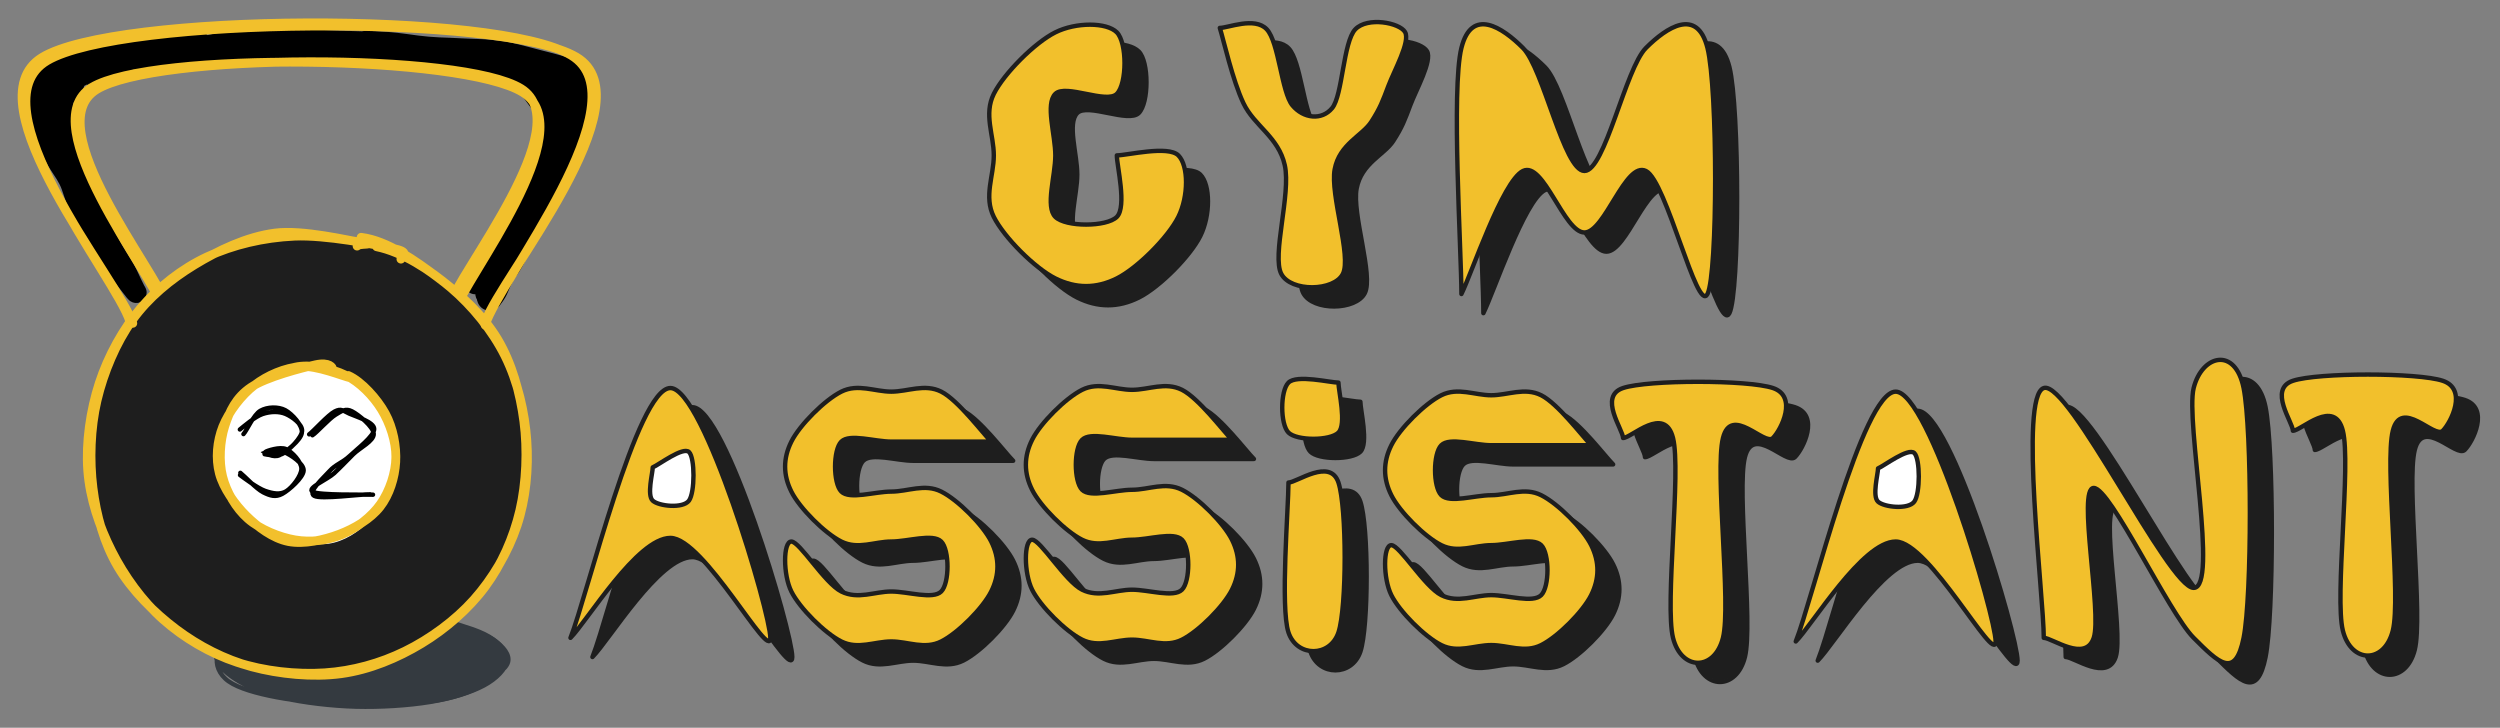 <svg version="1.1" xmlns="http://www.w3.org/2000/svg" viewBox="0 0 1132.651 329.717" width="1132.651" height="329.717">
  <rect x="0" y="0" width="1132.651" height="329.717" fill="#808080" stroke="none"/>
  <!-- svg-source:excalidraw -->
  
  <defs>
    <style class="style-fonts">
      @font-face {
        font-family: "Virgil";
        src: url("https://excalidraw.com/Virgil.woff2");
      }
      @font-face {
        font-family: "Cascadia";
        src: url("https://excalidraw.com/Cascadia.woff2");
      }
    </style>
    
  </defs>
  <g stroke-linecap="round" transform="translate(98.548 276.71) rotate(0 65.642 21.503)"><path d="M95.61 3.02 C105.08 4.17, 114.05 7.11, 119.97 10.01 C125.89 12.91, 130.62 16.79, 131.13 20.44 C131.65 24.09, 127.92 28.87, 123.04 31.92 C118.17 34.97, 110.84 36.99, 101.86 38.74 C92.88 40.5, 80.31 42.04, 69.17 42.46 C58.02 42.87, 44.65 42.65, 35.01 41.22 C25.37 39.78, 17.12 36.98, 11.33 33.84 C5.55 30.7, 0.82 26.12, 0.28 22.38 C-0.25 18.64, 3.31 14.47, 8.15 11.4 C12.99 8.32, 20.25 5.74, 29.32 3.95 C38.38 2.15, 50.98 0.89, 62.55 0.62 C74.11 0.35, 92 1.62, 98.69 2.33 C105.37 3.04, 103.29 4.31, 102.65 4.89 M67.32 0.53 C77.59 0.38, 91.26 2.29, 100.83 4.17 C110.4 6.05, 119.83 8.93, 124.75 11.8 C129.68 14.67, 131 17.64, 130.38 21.38 C129.76 25.12, 126.55 30.81, 121.06 34.24 C115.56 37.66, 106.96 40.7, 97.4 41.92 C87.85 43.14, 74.65 41.8, 63.75 41.57 C52.84 41.33, 41.21 42.09, 32 40.49 C22.79 38.89, 13.77 35.38, 8.47 31.97 C3.17 28.57, -0.3 23.79, 0.19 20.06 C0.68 16.33, 5.82 12.35, 11.43 9.59 C17.04 6.82, 24.19 4.82, 33.85 3.47 C43.5 2.12, 63.48 1.91, 69.37 1.5 C75.26 1.1, 69.41 1.05, 69.17 1.04" stroke="none" stroke-width="0" fill="#343a40"></path><path d="M68.69 -0.24 C79.09 -0.39, 91.08 2.19, 100.12 4.18 C109.17 6.17, 117.81 8.61, 122.97 11.69 C128.14 14.76, 131.5 18.94, 131.1 22.65 C130.71 26.35, 126.45 30.79, 120.62 33.9 C114.78 37.02, 105.77 39.76, 96.11 41.35 C86.45 42.94, 73.72 43.74, 62.68 43.44 C51.64 43.13, 38.98 41.63, 29.86 39.53 C20.74 37.43, 13.02 34.1, 7.95 30.86 C2.87 27.61, -0.93 23.64, -0.61 20.05 C-0.29 16.47, 3.86 12.43, 9.88 9.35 C15.89 6.27, 24.63 3.08, 35.46 1.59 C46.29 0.11, 67.18 0.64, 74.88 0.45 C82.58 0.25, 81.81 0.24, 81.65 0.41 M39.28 3.48 C48.16 1.43, 59.83 -0.62, 70.48 -0.43 C81.13 -0.24, 94.1 2.36, 103.18 4.62 C112.25 6.88, 120.21 10.02, 124.95 13.13 C129.69 16.25, 132.53 20.04, 131.61 23.29 C130.7 26.54, 125.92 29.61, 119.47 32.63 C113.02 35.65, 102.78 39.78, 92.9 41.41 C83.03 43.05, 71.21 42.82, 60.22 42.45 C49.22 42.08, 36.12 40.95, 26.93 39.2 C17.74 37.46, 9.55 35.15, 5.06 32 C0.57 28.86, -1.09 24.11, 0 20.33 C1.09 16.56, 5.28 12.3, 11.61 9.33 C17.93 6.37, 33.74 3.84, 37.97 2.56 C42.2 1.27, 36.59 1.6, 36.99 1.64" stroke="#343a40" stroke-width="2" fill="none"></path></g><g transform="translate(34.002 36.303) rotate(0 -0.79 2.665)" stroke="none"><path d="M0.69 -1.25 L0.51 -1.85 L0.71 -0.26 L-1.83 0.27 L-1.59 1.06 L-1.25 3.37 L-1.54 1.48 L-1.63 2.11 L-2.24 2.85 L-1.41 5.63 L-1.18 4.51 L0.18 2.94 L-3.04 5.63 L-3.26 2.94 L-2.85 3.32 L-2.34 5.78 L-2.87 4.33" stroke="none" stroke-width="0" fill="#1e1e1e" fill-rule="evenodd"></path><path fill="#000000" d="M 4.40,1.85 Q 4.40,1.85 4.05,2.97 3.69,4.09 3.66,4.65 3.62,5.22 3.49,6.02 3.37,6.82 2.99,7.54 2.62,8.26 2.03,8.82 1.45,9.38 0.71,9.72 -0.01,10.07 -0.81,10.16 -1.62,10.25 -2.41,10.08 -3.20,9.91 -3.90,9.50 -4.60,9.08 -5.13,8.47 -5.65,7.85 -5.96,7.10 -6.26,6.35 -6.31,5.54 -6.36,4.73 -6.15,3.95 -5.93,3.17 -5.48,2.50 -5.03,1.82 -4.39,1.33 -3.75,0.84 -2.98,0.57 -2.22,0.31 -1.41,0.31 -0.59,0.30 0.16,0.56 0.93,0.81 1.58,1.30 2.23,1.78 2.69,2.45 3.15,3.12 3.37,3.90 3.59,4.68 3.55,5.49 3.51,6.30 3.21,7.05 2.92,7.81 2.40,8.43 1.88,9.05 1.18,9.47 0.49,9.89 -0.29,10.07 -1.08,10.25 -1.88,10.16 -2.69,10.08 -3.43,9.74 -4.17,9.41 -4.76,8.85 -5.35,8.30 -5.73,7.59 -6.11,6.87 -6.25,6.07 -6.39,5.28 -6.39,5.28 -6.39,5.28 -5.95,2.75 -5.51,0.21 -4.96,-0.81 -4.40,-1.85 -4.12,-2.35 -3.83,-2.85 -3.43,-3.27 -3.04,-3.69 -2.55,-4.00 -2.06,-4.31 -1.52,-4.49 -0.97,-4.68 -0.40,-4.73 0.17,-4.78 0.74,-4.69 1.31,-4.60 1.84,-4.37 2.37,-4.15 2.83,-3.80 3.29,-3.46 3.66,-3.01 4.03,-2.57 4.28,-2.05 4.53,-1.53 4.64,-0.96 4.76,-0.40 4.74,0.17 4.72,0.74 4.56,1.30 4.40,1.85 4.40,1.85 L 4.40,1.85 Z"></path></g><g transform="translate(221.009 130.273) rotate(0 14.986 -26.099)" stroke="none"><path fill="#000000" d="M 4.20,2.10 Q 4.20,2.10 3.98,2.71 3.76,3.33 2.69,1.16 1.62,-1.00 -0.44,0.12 -2.50,1.26 -2.78,-0.87 -3.06,-3.00 -2.06,-5.25 -1.07,-7.49 0.26,-9.67 1.59,-11.84 2.52,-13.76 3.45,-15.67 4.32,-17.86 5.19,-20.05 6.13,-22.21 7.07,-24.38 7.93,-26.41 8.78,-28.45 9.63,-30.51 10.49,-32.57 11.60,-34.83 12.71,-37.10 13.63,-39.08 14.55,-41.07 15.88,-43.79 17.22,-46.51 18.56,-48.88 19.90,-51.25 20.84,-53.56 21.77,-55.86 22.82,-57.67 23.86,-59.48 24.47,-60.57 25.08,-61.66 26.01,-62.50 26.94,-63.34 28.08,-63.84 29.23,-64.34 30.48,-64.44 31.72,-64.55 32.94,-64.25 34.15,-63.95 35.21,-63.29 36.26,-62.62 37.05,-61.64 37.83,-60.67 38.27,-59.50 38.71,-58.33 38.74,-57.08 38.78,-55.83 38.42,-54.63 38.06,-53.44 37.33,-52.42 36.61,-51.40 35.59,-50.67 34.58,-49.94 33.39,-49.57 32.19,-49.19 30.94,-49.22 29.69,-49.25 28.52,-49.68 27.34,-50.11 26.37,-50.89 25.39,-51.67 24.71,-52.72 24.04,-53.77 23.73,-54.98 23.42,-56.19 23.52,-57.44 23.62,-58.68 24.11,-59.83 24.60,-60.98 25.43,-61.92 26.26,-62.85 27.35,-63.47 28.43,-64.09 29.66,-64.33 30.89,-64.57 32.13,-64.40 33.37,-64.24 34.49,-63.69 35.61,-63.14 36.50,-62.26 37.38,-61.38 37.94,-60.26 38.50,-59.14 38.67,-57.90 38.85,-56.66 38.62,-55.44 38.38,-54.21 38.38,-54.21 38.39,-54.21 37.13,-51.92 35.87,-49.64 34.89,-47.37 33.91,-45.09 32.86,-43.11 31.82,-41.12 30.61,-39.12 29.40,-37.13 28.26,-34.84 27.12,-32.56 26.14,-30.59 25.16,-28.63 23.94,-26.22 22.72,-23.82 21.76,-21.76 20.80,-19.70 19.74,-17.77 18.69,-15.83 17.67,-13.61 16.66,-11.40 15.49,-9.25 14.32,-7.10 12.98,-5.40 11.64,-3.70 10.02,-1.78 8.40,0.13 7.56,2.36 6.72,4.59 5.37,6.34 4.01,8.09 0.26,7.89 -3.48,7.68 -4.77,5.72 -6.05,3.75 -5.49,1.37 -4.92,-1.01 -4.56,-1.55 -4.20,-2.10 -3.89,-2.57 -3.58,-3.05 -3.16,-3.43 -2.74,-3.81 -2.25,-4.09 -1.75,-4.36 -1.20,-4.51 -0.65,-4.65 -0.09,-4.67 0.47,-4.68 1.02,-4.55 1.58,-4.43 2.08,-4.17 2.59,-3.92 3.02,-3.55 3.46,-3.18 3.79,-2.72 4.12,-2.26 4.33,-1.74 4.54,-1.21 4.62,-0.65 4.70,-0.09 4.64,0.47 4.59,1.03 4.39,1.57 4.20,2.10 4.20,2.10 L 4.20,2.10 Z"></path></g><g transform="translate(227.744 125.895) rotate(0 -3.031 4.799)" stroke="none"><path fill="#000000" d="M 4.11,2.51 Q 4.11,2.51 3.66,3.43 3.22,4.36 2.33,6.53 1.44,8.70 -0.09,10.84 -1.63,12.98 -2.15,13.44 -2.68,13.89 -3.29,14.21 -3.91,14.53 -4.59,14.69 -5.26,14.86 -5.96,14.85 -6.65,14.85 -7.32,14.68 -8.00,14.50 -8.61,14.18 -9.22,13.85 -9.74,13.39 -10.25,12.92 -10.64,12.35 -11.04,11.78 -11.28,11.13 -11.52,10.47 -11.60,9.78 -11.68,9.09 -11.59,8.41 -11.50,7.72 -11.25,7.07 -11.00,6.42 -10.60,5.85 -10.20,5.29 -9.87,4.97 -9.53,4.65 -8.72,4.19 -7.91,3.73 -7.00,3.55 -6.08,3.38 -5.16,3.50 -4.23,3.63 -3.40,4.04 -2.56,4.45 -1.90,5.11 -1.24,5.77 -0.83,6.60 -0.41,7.44 -0.29,8.36 -0.16,9.28 -0.33,10.20 -0.51,11.11 -0.97,11.92 -1.42,12.74 -2.12,13.36 -2.81,13.98 -3.67,14.35 -4.52,14.72 -5.45,14.80 -6.38,14.87 -7.28,14.65 -8.19,14.43 -8.97,13.93 -9.76,13.42 -10.34,12.70 -10.93,11.97 -11.25,11.10 -11.57,10.22 -11.60,9.29 -11.63,8.36 -11.35,7.47 -11.08,6.58 -10.54,5.82 -9.99,5.07 -9.24,4.52 -8.48,3.98 -7.59,3.70 -6.70,3.43 -5.77,3.45 -4.84,3.48 -3.96,3.80 -3.09,4.12 -2.36,4.70 -1.63,5.28 -1.13,6.07 -0.63,6.85 -0.40,7.76 -0.18,8.66 -0.25,9.59 -0.33,10.52 -0.69,11.37 -1.06,12.23 -1.35,12.61 -1.63,12.98 -2.15,13.44 -2.68,13.89 -3.29,14.21 -3.91,14.53 -4.59,14.69 -5.26,14.86 -5.95,14.85 -6.65,14.85 -7.32,14.68 -8.00,14.51 -8.61,14.18 -9.22,13.85 -9.74,13.39 -10.25,12.92 -10.64,12.35 -11.03,11.78 -11.28,11.13 -11.52,10.48 -11.60,9.79 -11.68,9.10 -11.59,8.41 -11.50,7.72 -11.25,7.07 -11.00,6.42 -10.60,5.85 -10.20,5.29 -8.98,4.08 -7.76,2.86 -6.56,0.99 -5.35,-0.87 -4.73,-1.69 -4.11,-2.51 -3.75,-2.97 -3.39,-3.42 -2.93,-3.78 -2.47,-4.14 -1.94,-4.37 -1.41,-4.61 -0.84,-4.71 -0.26,-4.81 0.31,-4.78 0.89,-4.74 1.44,-4.56 2.00,-4.39 2.49,-4.08 2.99,-3.78 3.40,-3.37 3.81,-2.95 4.11,-2.45 4.41,-1.95 4.58,-1.40 4.75,-0.84 4.78,-0.26 4.81,0.31 4.70,0.88 4.60,1.45 4.35,1.98 4.11,2.51 4.11,2.51 L 4.11,2.51 Z"></path></g><g transform="translate(215.284 128.421) rotate(0 11.787 -17.764)" stroke="none"><path fill="#000000" d="M -4.23,-2.54 Q -4.23,-2.54 -3.87,-3.31 -3.50,-4.08 -2.31,-6.05 -1.11,-8.03 0.37,-9.86 1.86,-11.70 3.21,-13.91 4.56,-16.12 5.59,-17.98 6.62,-19.85 7.85,-21.83 9.07,-23.81 10.46,-25.97 11.85,-28.13 12.87,-30.07 13.89,-32.01 14.91,-34.10 15.93,-36.20 16.42,-37.14 16.92,-38.08 17.51,-39.07 18.10,-40.06 18.98,-40.80 19.86,-41.55 20.93,-41.98 22.00,-42.40 23.15,-42.47 24.31,-42.53 25.42,-42.22 26.53,-41.91 27.48,-41.27 28.44,-40.62 29.13,-39.70 29.83,-38.79 30.20,-37.69 30.57,-36.60 30.57,-35.45 30.57,-34.29 30.20,-33.20 29.83,-32.11 29.14,-31.19 28.44,-30.27 27.49,-29.63 26.53,-28.98 25.42,-28.67 24.31,-28.36 23.16,-28.42 22.01,-28.49 20.94,-28.91 19.86,-29.34 18.99,-30.09 18.11,-30.83 17.51,-31.82 16.92,-32.81 16.67,-33.93 16.42,-35.06 16.55,-36.21 16.67,-37.35 17.15,-38.40 17.64,-39.44 18.43,-40.28 19.22,-41.12 20.24,-41.66 21.26,-42.20 22.40,-42.39 23.54,-42.57 24.67,-42.39 25.81,-42.20 26.83,-41.66 27.85,-41.12 28.64,-40.28 29.44,-39.45 29.92,-38.40 30.40,-37.35 30.53,-36.21 30.65,-35.06 30.41,-33.93 30.16,-32.81 30.16,-32.81 30.16,-32.81 28.57,-29.85 26.97,-26.89 25.92,-24.89 24.87,-22.90 23.64,-21.07 22.41,-19.23 20.75,-16.98 19.10,-14.73 17.60,-12.73 16.11,-10.73 14.45,-8.42 12.79,-6.11 10.76,-4.12 8.72,-2.13 6.98,-0.47 5.25,1.17 4.74,1.85 4.23,2.54 3.87,3.01 3.50,3.48 3.03,3.85 2.56,4.21 2.02,4.46 1.48,4.71 0.89,4.82 0.31,4.93 -0.28,4.89 -0.87,4.86 -1.44,4.68 -2.01,4.51 -2.52,4.20 -3.03,3.89 -3.45,3.47 -3.87,3.05 -4.18,2.55 -4.49,2.04 -4.67,1.47 -4.85,0.90 -4.89,0.31 -4.93,-0.28 -4.82,-0.86 -4.72,-1.45 -4.47,-1.99 -4.23,-2.54 -4.23,-2.54 L -4.23,-2.54 Z"></path></g><g transform="translate(256.369 49.618) rotate(0 -1.347 7.998)" stroke="none"><path fill="#000000" d="M -4.63,1.60 Q -4.63,1.60 -5.16,0.38 -5.69,-0.83 -3.42,-0.05 -1.16,0.71 -0.52,-1.98 0.12,-4.68 -2.37,-5.99 -4.86,-7.30 -4.32,-4.88 -3.78,-2.46 -1.62,-1.80 0.53,-1.14 0.97,-3.76 1.40,-6.37 -1.15,-8.24 -3.71,-10.10 -2.21,-11.92 -0.71,-13.74 -0.21,-13.97 0.27,-14.20 0.86,-14.80 1.44,-15.41 2.16,-15.86 2.87,-16.31 3.67,-16.57 4.47,-16.83 5.31,-16.90 6.15,-16.96 6.99,-16.83 7.82,-16.69 8.59,-16.35 9.37,-16.02 10.04,-15.51 10.71,-15.00 11.24,-14.35 11.78,-13.69 12.13,-12.93 12.49,-12.17 12.66,-11.34 12.82,-10.51 12.79,-9.67 12.75,-8.83 12.51,-8.02 12.28,-7.21 11.85,-6.48 11.43,-5.75 12.09,-8.44 12.75,-11.14 12.96,-8.66 13.16,-6.19 13.14,-3.82 13.12,-1.46 12.83,1.28 12.55,4.03 12.13,6.20 11.72,8.37 10.93,10.52 10.15,12.68 9.65,15.06 9.15,17.44 8.50,19.86 7.85,22.28 5.82,24.41 3.80,26.54 1.90,27.68 0.01,28.83 -1.79,30.29 -3.59,31.75 -3.58,31.72 -3.57,31.68 -4.34,32.20 -5.10,32.73 -5.97,33.05 -6.84,33.37 -7.76,33.48 -8.68,33.59 -9.60,33.47 -10.52,33.35 -11.39,33.02 -12.25,32.69 -13.01,32.16 -13.77,31.62 -14.38,30.93 -14.99,30.23 -15.42,29.41 -15.84,28.58 -16.06,27.68 -16.28,26.78 -16.27,25.85 -16.27,24.93 -16.04,24.03 -15.81,23.13 -15.38,22.31 -14.94,21.49 -14.32,20.80 -13.70,20.11 -13.63,17.32 -13.55,14.53 -13.59,14.63 -13.62,14.73 -13.46,13.81 -13.29,12.89 -12.91,12.04 -12.53,11.19 -11.96,10.45 -11.38,9.72 -10.65,9.14 -9.92,8.56 -9.07,8.18 -8.22,7.79 -7.30,7.62 -6.38,7.45 -5.45,7.50 -4.52,7.56 -3.63,7.83 -2.74,8.11 -1.94,8.59 -1.14,9.07 -0.48,9.73 0.18,10.38 0.66,11.18 1.15,11.98 1.43,12.87 1.71,13.76 1.77,14.69 1.82,15.62 1.60,17.90 1.37,20.17 1.10,22.02 0.83,23.87 0.57,25.09 0.31,26.32 -0.32,27.40 -0.96,28.47 -1.91,29.29 -2.86,30.11 -4.03,30.58 -5.19,31.05 -6.44,31.12 -7.69,31.20 -8.90,30.87 -10.11,30.54 -11.15,29.84 -12.19,29.15 -12.95,28.15 -13.72,27.16 -14.12,25.97 -14.53,24.79 -14.54,23.54 -14.54,22.28 -14.15,21.09 -13.76,19.90 -13.01,18.90 -12.25,17.90 -11.22,17.19 -10.19,16.48 -8.98,16.14 -7.78,15.80 -6.52,15.86 -5.27,15.92 -4.11,16.38 -2.94,16.84 -1.98,17.64 -1.02,18.45 -0.37,19.52 0.27,20.59 0.55,21.81 0.83,23.03 0.70,24.28 0.57,25.53 0.05,26.67 -0.46,27.81 -1.32,28.72 -2.17,29.63 -3.28,30.23 -4.38,30.82 -5.62,31.03 -6.85,31.24 -8.09,31.04 -9.33,30.85 -10.44,30.27 -11.55,29.68 -12.42,28.78 -13.28,27.87 -13.81,26.74 -14.35,25.61 -14.49,24.36 -14.63,23.12 -14.63,23.12 -14.63,23.12 -14.13,18.93 -13.62,14.73 -13.46,13.81 -13.29,12.89 -12.91,12.04 -12.53,11.19 -11.96,10.45 -11.38,9.72 -10.65,9.14 -9.92,8.56 -9.07,8.18 -8.22,7.79 -7.30,7.62 -6.38,7.45 -5.45,7.50 -4.52,7.56 -3.63,7.83 -2.74,8.11 -1.94,8.59 -1.14,9.07 -0.48,9.73 0.18,10.38 0.66,11.18 1.15,11.98 1.43,12.87 1.71,13.76 1.77,14.69 1.82,15.62 1.72,16.80 1.62,17.97 1.11,20.35 0.61,22.73 -0.22,25.04 -1.06,27.35 -2.31,29.51 -3.57,31.68 -4.34,32.20 -5.10,32.73 -5.97,33.05 -6.84,33.37 -7.76,33.48 -8.68,33.59 -9.60,33.47 -10.52,33.35 -11.38,33.02 -12.25,32.69 -13.01,32.16 -13.77,31.62 -14.38,30.93 -14.99,30.23 -15.42,29.41 -15.84,28.58 -16.06,27.68 -16.28,26.78 -16.27,25.86 -16.27,24.93 -16.04,24.03 -15.81,23.13 -15.38,22.31 -14.94,21.49 -14.32,20.80 -13.70,20.11 -13.37,19.91 -13.04,19.71 -11.18,18.16 -9.33,16.60 -7.45,15.40 -5.56,14.21 -5.07,12.12 -4.57,10.03 -3.80,7.94 -3.04,5.86 -2.44,3.76 -1.84,1.66 -1.47,-1.13 -1.10,-3.94 -1.05,-6.25 -0.99,-8.57 -0.36,-11.38 0.27,-14.20 0.86,-14.80 1.44,-15.41 2.16,-15.86 2.87,-16.30 3.67,-16.57 4.47,-16.83 5.31,-16.90 6.15,-16.96 6.99,-16.83 7.82,-16.69 8.59,-16.35 9.37,-16.02 10.04,-15.51 10.71,-15.00 11.24,-14.35 11.77,-13.69 12.13,-12.93 12.49,-12.17 12.66,-11.34 12.82,-10.51 12.79,-9.67 12.75,-8.83 12.51,-8.02 12.28,-7.21 11.85,-6.48 11.43,-5.75 11.74,-6.30 12.06,-6.85 10.20,-4.80 8.35,-2.76 6.40,-1.70 4.45,-0.64 2.62,0.64 0.79,1.93 -2.60,2.04 -6.01,2.15 -7.64,0.44 -9.28,-1.27 -9.28,-4.88 -9.27,-8.49 -6.79,-10.60 -4.31,-12.71 -1.16,-12.18 1.99,-11.64 3.59,-9.98 5.19,-8.32 5.11,-5.94 5.03,-3.56 3.96,-1.50 2.89,0.56 0.84,2.02 -1.20,3.48 -4.34,2.22 -7.49,0.96 -7.81,-2.43 -8.13,-5.83 -6.12,-7.33 -4.10,-8.83 -1.92,-8.73 0.26,-8.64 2.10,-6.42 3.95,-4.20 4.29,-2.90 4.63,-1.60 4.76,-1.02 4.88,-0.44 4.86,0.14 4.85,0.73 4.69,1.30 4.53,1.87 4.24,2.38 3.95,2.90 3.54,3.33 3.14,3.76 2.64,4.08 2.15,4.40 1.59,4.60 1.03,4.79 0.44,4.84 -0.14,4.90 -0.72,4.81 -1.31,4.72 -1.85,4.50 -2.40,4.27 -2.88,3.92 -3.35,3.57 -3.73,3.12 -4.11,2.66 -4.37,2.13 -4.63,1.60 -4.63,1.60 L -4.63,1.60 Z"></path></g><g transform="translate(234.48 35.474) rotate(0 10.019 29.046)" stroke="none"><path fill="#000000" d="M 2.10,-4.57 Q 2.10,-4.57 3.40,-4.07 4.70,-3.58 7.08,-2.09 9.46,-0.60 11.30,1.02 13.14,2.65 14.88,4.49 16.63,6.34 18.05,7.94 19.46,9.54 21.06,11.51 22.65,13.49 23.49,15.56 24.34,17.63 25.11,20.16 25.88,22.68 26.37,25.00 26.87,27.31 27.05,29.44 27.24,31.58 26.85,34.17 26.45,36.77 25.57,39.03 24.69,41.29 23.47,43.50 22.25,45.70 20.95,47.89 19.65,50.07 18.45,52.00 17.26,53.93 15.70,56.28 14.14,58.64 13.38,59.93 12.61,61.22 11.92,62.22 11.22,63.23 10.24,63.97 9.26,64.70 8.10,65.09 6.94,65.47 5.71,65.46 4.49,65.45 3.33,65.05 2.18,64.66 1.21,63.91 0.24,63.16 -0.43,62.14 -1.11,61.13 -1.43,59.94 -1.75,58.76 -1.68,57.54 -1.61,56.32 -1.14,55.18 -0.68,54.05 0.10,53.12 0.90,52.19 1.96,51.57 3.01,50.95 4.21,50.69 5.40,50.44 6.62,50.58 7.84,50.72 8.94,51.24 10.05,51.76 10.94,52.61 11.82,53.46 12.38,54.54 12.95,55.63 13.14,56.84 13.33,58.04 13.12,59.25 12.92,60.46 12.34,61.54 11.76,62.61 10.86,63.45 9.97,64.29 8.85,64.79 7.74,65.30 6.52,65.42 5.30,65.55 4.11,65.28 2.92,65.00 1.87,64.37 0.83,63.73 0.04,62.79 -0.74,61.85 -1.18,60.71 -1.63,59.57 -1.69,58.35 -1.74,57.12 -1.41,55.95 -1.07,54.77 -1.07,54.77 -1.07,54.77 0.15,52.66 1.38,50.54 2.70,48.64 4.02,46.73 5.31,44.71 6.61,42.69 7.82,40.81 9.03,38.93 10.29,36.82 11.55,34.72 12.24,32.38 12.93,30.04 12.54,27.76 12.16,25.47 11.72,23.29 11.29,21.11 10.18,19.26 9.07,17.41 7.57,15.46 6.07,13.51 4.67,11.49 3.27,9.47 1.80,7.69 0.32,5.90 -0.89,5.23 -2.10,4.57 -2.62,4.25 -3.14,3.93 -3.56,3.50 -3.99,3.06 -4.30,2.54 -4.61,2.02 -4.78,1.44 -4.96,0.86 -4.99,0.25 -5.02,-0.35 -4.90,-0.94 -4.79,-1.54 -4.53,-2.09 -4.28,-2.64 -3.90,-3.11 -3.52,-3.59 -3.04,-3.96 -2.56,-4.33 -2.00,-4.57 -1.45,-4.82 -0.85,-4.92 -0.25,-5.02 0.34,-4.98 0.95,-4.94 1.53,-4.75 2.11,-4.57 2.11,-4.57 L 2.10,-4.57 Z"></path></g><g transform="translate(59.025 26.718) rotate(0 99.935 1.684)" stroke="none"><path fill="#000000" d="M -0.58,-4.87 Q -0.58,-4.87 0.61,-5.11 1.81,-5.36 4.29,-5.88 6.78,-6.41 9.03,-6.61 11.28,-6.80 13.59,-7.20 15.90,-7.60 18.60,-8.08 21.30,-8.55 23.80,-8.87 26.30,-9.19 28.50,-9.55 30.70,-9.92 33.24,-10.45 35.78,-10.98 38.16,-11.49 40.54,-12.01 43.23,-12.43 45.92,-12.86 48.32,-13.04 50.72,-13.23 52.85,-13.36 54.98,-13.48 57.56,-13.58 60.14,-13.69 62.69,-13.73 65.24,-13.77 68.17,-13.74 71.10,-13.70 73.24,-13.62 75.39,-13.54 78.26,-13.40 81.14,-13.26 83.37,-13.25 85.61,-13.24 88.34,-13.11 91.08,-12.97 93.45,-12.89 95.82,-12.80 98.05,-12.73 100.29,-12.65 102.85,-12.59 105.41,-12.53 107.61,-12.45 109.81,-12.38 112.21,-12.19 114.62,-12.01 116.92,-11.80 119.22,-11.59 121.58,-11.44 123.95,-11.29 126.25,-11.03 128.55,-10.77 130.71,-10.46 132.87,-10.15 135.19,-9.96 137.52,-9.78 140.19,-9.53 142.87,-9.28 145.32,-9.01 147.77,-8.74 150.10,-8.40 152.42,-8.07 154.61,-7.63 156.80,-7.19 159.41,-6.89 162.03,-6.58 164.21,-6.32 166.38,-6.06 168.53,-5.73 170.68,-5.40 172.92,-4.95 175.17,-4.50 177.40,-3.94 179.64,-3.38 182.27,-2.65 184.90,-1.91 187.66,-0.93 190.41,0.04 192.74,0.66 195.06,1.27 197.91,1.85 200.77,2.42 198.08,2.88 195.40,3.35 193.78,5.60 192.16,7.86 192.57,10.19 192.99,12.53 190.85,12.66 188.70,12.80 186.33,12.15 183.97,11.50 181.56,10.88 179.16,10.26 177.00,9.70 174.85,9.14 172.60,8.52 170.34,7.90 168.21,7.50 166.09,7.10 163.14,6.75 160.20,6.40 157.88,6.30 155.56,6.20 153.27,6.10 150.98,6.00 148.74,5.94 146.50,5.88 144.22,5.78 141.95,5.69 139.80,5.60 137.66,5.51 135.22,5.29 132.78,5.06 130.19,4.80 127.59,4.54 125.29,4.20 122.98,3.86 120.75,3.50 118.51,3.15 116.15,2.97 113.79,2.79 111.62,2.62 109.45,2.46 107.88,2.42 106.31,2.39 105.10,2.16 103.90,1.93 102.82,1.32 101.75,0.72 100.93,-0.18 100.11,-1.10 99.63,-2.23 99.14,-3.35 99.04,-4.58 98.94,-5.80 99.23,-7.00 99.53,-8.19 100.19,-9.22 100.85,-10.26 101.81,-11.03 102.76,-11.80 103.92,-12.23 105.07,-12.65 106.30,-12.69 107.52,-12.72 108.70,-12.36 109.87,-12.00 110.87,-11.29 111.87,-10.57 112.59,-9.57 113.31,-8.58 113.67,-7.40 114.03,-6.23 114.00,-5.00 113.97,-3.77 113.54,-2.62 113.12,-1.46 112.35,-0.50 111.58,0.44 110.55,1.11 109.51,1.77 108.32,2.07 107.13,2.36 105.90,2.27 104.68,2.17 103.55,1.68 102.42,1.20 101.51,0.38 100.59,-0.43 99.99,-1.50 99.38,-2.57 99.15,-3.78 98.92,-4.98 99.08,-6.20 99.24,-7.42 99.79,-8.52 100.34,-9.62 101.20,-10.49 102.07,-11.36 103.17,-11.91 104.27,-12.45 105.49,-12.62 106.71,-12.79 106.71,-12.79 106.70,-12.79 110.54,-12.62 114.37,-12.46 116.58,-12.28 118.79,-12.11 121.16,-11.83 123.53,-11.54 125.95,-11.22 128.38,-10.89 130.53,-10.60 132.69,-10.32 135.23,-10.10 137.77,-9.88 139.96,-9.79 142.14,-9.70 144.66,-9.61 147.19,-9.52 149.99,-9.36 152.79,-9.20 154.94,-9.14 157.09,-9.08 159.37,-8.98 161.65,-8.88 164.08,-8.62 166.51,-8.37 168.81,-8.06 171.10,-7.75 173.45,-7.20 175.79,-6.65 177.91,-6.12 180.02,-5.59 182.08,-5.03 184.14,-4.47 186.83,-3.78 189.53,-3.09 191.60,-2.56 193.67,-2.02 196.27,-1.28 198.88,-0.54 201.02,0.43 203.17,1.41 205.21,3.96 207.26,6.52 207.39,8.70 207.53,10.88 205.80,13.43 204.08,15.98 200.81,16.68 197.55,17.37 195.21,17.00 192.87,16.63 189.92,15.96 186.96,15.29 184.87,14.52 182.78,13.74 180.46,12.96 178.13,12.18 175.98,11.60 173.84,11.02 171.57,10.51 169.30,10.01 166.62,9.62 163.93,9.23 161.75,8.95 159.56,8.67 157.20,8.40 154.84,8.14 152.38,7.65 149.93,7.16 147.66,6.82 145.39,6.49 142.93,6.23 140.48,5.97 137.75,5.76 135.03,5.55 132.90,5.37 130.77,5.20 128.35,4.83 125.93,4.47 123.42,4.23 120.91,3.98 118.56,3.82 116.21,3.66 114.10,3.37 111.98,3.07 109.68,2.91 107.38,2.75 105.07,2.65 102.75,2.56 100.44,2.53 98.13,2.50 95.38,2.32 92.62,2.15 90.25,2.04 87.87,1.94 85.31,1.85 82.75,1.77 80.48,1.67 78.20,1.57 75.49,1.38 72.77,1.19 70.33,1.10 67.88,1.00 65.39,0.98 62.91,0.96 60.42,1.01 57.93,1.07 55.52,1.07 53.12,1.07 50.52,1.20 47.92,1.32 45.41,1.62 42.91,1.92 40.69,2.32 38.48,2.72 35.84,3.18 33.19,3.63 30.33,3.98 27.47,4.32 24.51,4.44 21.56,4.55 19.20,4.83 16.85,5.12 14.55,5.15 12.25,5.19 9.92,5.00 7.59,4.80 5.31,4.79 3.02,4.78 1.80,4.82 0.58,4.87 -0.00,4.87 -0.59,4.87 -1.17,4.72 -1.74,4.58 -2.27,4.31 -2.79,4.03 -3.23,3.64 -3.67,3.24 -4.01,2.76 -4.34,2.27 -4.55,1.72 -4.76,1.16 -4.83,0.58 -4.90,-0.00 -4.83,-0.59 -4.76,-1.18 -4.55,-1.73 -4.34,-2.28 -4.00,-2.77 -3.66,-3.25 -3.22,-3.65 -2.78,-4.04 -2.25,-4.31 -1.73,-4.59 -1.15,-4.73 -0.58,-4.87 -0.58,-4.87 L -0.58,-4.87 Z"></path></g><g transform="translate(49.259 23.013) rotate(0 19.953 -1.515)" stroke="none"><path fill="#000000" d="M 0,-5.11 Q 0,-5.11 2.03,-5.18 4.06,-5.25 6.47,-5.41 8.87,-5.57 11.21,-5.97 13.55,-6.38 15.95,-6.91 18.35,-7.44 20.95,-8.09 23.55,-8.74 26.05,-9.19 28.55,-9.64 31.06,-9.74 33.58,-9.85 39.63,-8.00 45.67,-6.16 46.18,-5.12 46.68,-4.09 46.83,-2.95 46.98,-1.81 46.75,-0.69 46.53,0.43 45.96,1.43 45.39,2.43 44.53,3.19 43.67,3.95 42.61,4.40 41.55,4.84 40.41,4.93 39.26,5.02 38.15,4.73 37.03,4.45 36.07,3.83 35.10,3.20 34.39,2.30 33.68,1.40 33.29,0.32 32.90,-0.75 32.87,-1.90 32.85,-3.05 33.19,-4.14 33.54,-5.24 34.21,-6.17 34.89,-7.10 35.83,-7.76 36.76,-8.43 37.86,-8.76 38.96,-9.09 40.11,-9.05 41.26,-9.01 42.34,-8.61 43.41,-8.21 44.30,-7.48 45.19,-6.76 45.81,-5.79 46.42,-4.81 46.69,-3.70 46.96,-2.58 46.86,-1.44 46.76,-0.29 46.30,0.75 45.84,1.80 45.07,2.65 44.29,3.51 43.29,4.06 42.29,4.62 41.16,4.83 40.03,5.04 38.89,4.88 37.75,4.72 36.73,4.20 35.70,3.69 34.89,2.87 34.09,2.05 34.09,2.05 34.09,2.05 35.11,3.13 36.13,4.21 33.81,4.05 31.48,3.90 29.18,4.03 26.88,4.16 24.63,4.46 22.38,4.76 20.01,4.76 17.63,4.75 15.38,5.24 13.13,5.72 11.00,5.64 8.87,5.57 6.47,5.41 4.06,5.25 2.03,5.18 0,5.11 -0.61,5.03 -1.22,4.96 -1.80,4.74 -2.37,4.52 -2.88,4.17 -3.39,3.82 -3.79,3.36 -4.20,2.90 -4.49,2.35 -4.78,1.81 -4.92,1.21 -5.07,0.61 -5.07,-0.00 -5.07,-0.61 -4.92,-1.21 -4.78,-1.81 -4.49,-2.35 -4.20,-2.90 -3.79,-3.36 -3.39,-3.82 -2.88,-4.17 -2.37,-4.52 -1.79,-4.74 -1.22,-4.96 -0.61,-5.03 0.00,-5.11 0.00,-5.11 L 0,-5.11 Z"></path></g><g transform="translate(61.719 132.563) rotate(0 -21.3 -53.882)" stroke="none"><path fill="#000000" d="M -3.85,2.80 Q -3.85,2.80 -4.30,2.30 -4.75,1.81 -6.02,0.09 -7.29,-1.61 -9.01,-3.77 -10.73,-5.93 -12.21,-7.72 -13.69,-9.52 -15.29,-11.56 -16.88,-13.60 -18.36,-15.61 -19.84,-17.62 -21.04,-19.64 -22.24,-21.65 -23.69,-23.94 -25.14,-26.23 -26.18,-28.09 -27.21,-29.95 -28.29,-32.43 -29.37,-34.92 -30.43,-37.44 -31.49,-39.96 -32.19,-42.19 -32.88,-44.41 -33.74,-46.76 -34.60,-49.10 -36.02,-51.34 -37.44,-53.58 -38.67,-55.43 -39.90,-57.29 -41.03,-59.41 -42.17,-61.53 -43.15,-63.55 -44.13,-65.58 -44.90,-67.69 -45.66,-69.81 -46.23,-72.14 -46.79,-74.47 -47.30,-77.35 -47.80,-80.24 -48.48,-82.36 -49.16,-84.48 -49.71,-87.01 -50.26,-89.53 -50.17,-92.60 -50.07,-95.66 -49.39,-97.73 -48.71,-99.79 -47.31,-101.63 -45.91,-103.47 -43.91,-104.64 -41.91,-105.81 -39.46,-106.49 -37.00,-107.17 -34.41,-107.17 -31.82,-107.18 -34.27,-106.08 -36.72,-104.99 -34.81,-106.12 -32.89,-107.25 -30.61,-107.74 -28.32,-108.22 -26.19,-108.96 -24.07,-109.69 -21.71,-110.85 -19.35,-112.00 -16.47,-112.99 -13.60,-113.97 -11.49,-114.36 -9.38,-114.75 -8.72,-115.02 -8.06,-115.30 -6.79,-115.49 -5.52,-115.69 -4.26,-115.47 -2.99,-115.25 -1.86,-114.64 -0.73,-114.03 0.13,-113.09 1.01,-112.15 1.54,-110.98 2.07,-109.81 2.20,-108.53 2.33,-107.25 2.04,-106.00 1.75,-104.74 1.08,-103.65 0.41,-102.55 -0.57,-101.73 -1.56,-100.91 -2.75,-100.44 -3.95,-99.97 -5.23,-99.92 -6.52,-99.86 -7.75,-100.21 -8.99,-100.57 -10.05,-101.30 -11.10,-102.03 -11.87,-103.06 -12.64,-104.09 -13.04,-105.31 -13.44,-106.53 -13.43,-107.81 -13.42,-109.10 -13.00,-110.31 -12.58,-111.53 -11.79,-112.54 -11.00,-113.56 -9.93,-114.27 -8.86,-114.98 -7.62,-115.32 -6.38,-115.65 -5.10,-115.57 -3.82,-115.49 -2.63,-115.00 -1.44,-114.52 -0.47,-113.68 0.50,-112.84 1.15,-111.73 1.80,-110.62 2.07,-109.36 2.33,-108.11 2.18,-106.83 2.03,-105.55 1.48,-104.39 0.93,-103.23 0.04,-102.31 -0.84,-101.38 -1.98,-100.79 -3.12,-100.20 -3.12,-100.20 -3.12,-100.20 -4.43,-100.00 -5.74,-99.80 -8.22,-99.05 -10.70,-98.30 -12.71,-97.49 -14.71,-96.69 -16.89,-95.92 -19.06,-95.15 -21.32,-94.32 -23.57,-93.49 -21.35,-94.79 -19.12,-96.09 -21.78,-94.57 -24.44,-93.04 -26.86,-92.87 -29.28,-92.70 -31.95,-93.16 -34.62,-93.63 -34.43,-91.43 -34.25,-89.23 -33.57,-86.89 -32.90,-84.56 -32.44,-82.47 -31.98,-80.37 -31.62,-77.98 -31.25,-75.58 -30.53,-73.49 -29.82,-71.39 -28.80,-69.32 -27.78,-67.24 -26.73,-65.30 -25.68,-63.35 -24.36,-61.55 -23.04,-59.74 -21.87,-57.43 -20.70,-55.11 -19.97,-53.10 -19.23,-51.09 -18.40,-48.31 -17.57,-45.52 -16.79,-43.31 -16.01,-41.09 -15.23,-38.99 -14.45,-36.88 -13.43,-34.71 -12.41,-32.54 -11.09,-30.24 -9.77,-27.93 -8.76,-25.92 -7.75,-23.91 -6.60,-21.96 -5.46,-20.00 -4.28,-18.16 -3.10,-16.32 -1.97,-14.46 -0.83,-12.61 0.09,-10.55 1.03,-8.48 2.11,-6.21 3.20,-3.94 3.52,-3.37 3.85,-2.80 4.12,-2.29 4.40,-1.79 4.55,-1.24 4.71,-0.69 4.72,-0.11 4.73,0.45 4.61,1.01 4.49,1.57 4.23,2.09 3.98,2.60 3.61,3.04 3.24,3.48 2.77,3.82 2.31,4.16 1.78,4.37 1.25,4.59 0.68,4.67 0.11,4.75 -0.45,4.70 -1.02,4.64 -1.56,4.45 -2.10,4.26 -2.58,3.95 -3.06,3.64 -3.45,3.22 -3.85,2.79 -3.85,2.80 L -3.85,2.80 Z"></path></g><g transform="translate(31.242 38.505) rotate(0 -1.852 12.965)" stroke="none"><path fill="#000000" d="M 3.85,2.75 Q 3.85,2.75 3.44,3.48 3.03,4.21 2.33,6.76 1.63,9.31 2.24,11.36 2.86,13.42 3.51,15.67 4.16,17.93 4.46,20.13 4.76,22.34 4.86,24.11 4.96,25.87 4.78,26.96 4.60,28.05 4.09,29.02 3.57,30.00 2.77,30.76 1.97,31.51 0.97,31.98 -0.02,32.44 -1.12,32.56 -2.22,32.68 -3.29,32.44 -4.37,32.20 -5.32,31.64 -6.26,31.07 -6.97,30.23 -7.69,29.39 -8.10,28.36 -8.50,27.34 -8.56,26.24 -8.62,25.14 -8.33,24.07 -8.03,23.01 -7.41,22.10 -6.80,21.18 -5.92,20.52 -5.04,19.85 -3.99,19.50 -2.95,19.15 -1.85,19.15 -0.74,19.15 0.29,19.50 1.34,19.85 2.21,20.52 3.09,21.19 3.71,22.10 4.33,23.01 4.62,24.07 4.92,25.14 4.86,26.24 4.80,27.34 4.39,28.36 3.98,29.39 3.27,30.23 2.55,31.07 1.61,31.64 0.66,32.21 -0.40,32.44 -1.48,32.68 -2.58,32.56 -3.67,32.44 -4.67,31.98 -5.67,31.51 -6.47,30.76 -7.27,30.00 -7.79,29.02 -8.31,28.05 -8.49,26.96 -8.66,25.87 -8.66,25.87 -8.66,25.87 -8.70,24.38 -8.74,22.89 -8.73,20.51 -8.71,18.13 -8.95,15.57 -9.19,13.00 -9.30,10.22 -9.41,7.43 -8.34,4.92 -7.28,2.40 -6.12,0.45 -4.97,-1.50 -4.41,-2.12 -3.85,-2.75 -3.46,-3.17 -3.08,-3.59 -2.60,-3.91 -2.13,-4.22 -1.59,-4.42 -1.05,-4.61 -0.49,-4.67 0.07,-4.73 0.64,-4.65 1.20,-4.58 1.73,-4.37 2.26,-4.15 2.73,-3.82 3.19,-3.49 3.57,-3.06 3.94,-2.62 4.19,-2.11 4.45,-1.60 4.58,-1.05 4.71,-0.49 4.70,0.07 4.69,0.64 4.54,1.19 4.40,1.75 4.12,2.25 3.85,2.75 3.85,2.75 L 3.85,2.75 Z"></path></g><g stroke-linecap="round"><g transform="translate(75.039 140.462) rotate(0 64.303 -55.656)"><path d="M-0.79 -0.11 C-6.42 -16.98, -60.57 -84.43, -33.47 -100.85 C-6.36 -117.27, 134.49 -115.61, 161.84 -98.61 C189.19 -81.6, 136.14 -15.2, 130.64 1.17 M0.99 -1.21 C-4.3 -18, -58 -83.34, -31.33 -99.86 C-4.65 -116.38, 134.52 -116.84, 161.04 -100.32 C187.57 -83.81, 132.88 -17.45, 127.82 -0.77" stroke="#f2c02c" stroke-width="4" fill="none"></path></g></g><mask></mask><g stroke-linecap="round" transform="translate(39.556 105.795) rotate(0 100 100)"><path d="M137.69 6.85 C149.32 10, 159.7 19.8, 168.7 28.82 C177.7 37.85, 186.57 49.48, 191.69 60.98 C196.81 72.49, 199.08 85.04, 199.44 97.83 C199.79 110.62, 198.61 125.61, 193.83 137.73 C189.05 149.86, 179.78 161.46, 170.76 170.59 C161.74 179.72, 151.17 187.72, 139.7 192.51 C128.22 197.31, 114.62 199.27, 101.91 199.36 C89.2 199.44, 75.26 197.51, 63.43 193.02 C51.59 188.52, 40.07 181.4, 30.89 172.4 C21.72 163.41, 13.64 150.88, 8.38 139.05 C3.12 127.22, -0.56 113.94, -0.64 101.42 C-0.72 88.9, 2.92 75.68, 7.89 63.92 C12.86 52.15, 20.59 39.95, 29.18 30.82 C37.77 21.69, 47.78 14.16, 59.43 9.13 C71.08 4.11, 83.52 -0.33, 99.08 0.64 C114.63 1.61, 141.83 10.46, 152.76 14.95 C163.7 19.44, 165.66 26.31, 164.68 27.58 M133.81 6.15 C145.56 8.31, 157.15 16.05, 166.44 24.59 C175.72 33.13, 184.12 45.94, 189.52 57.37 C194.92 68.8, 197.77 80.77, 198.84 93.18 C199.9 105.58, 199.99 119.56, 195.91 131.79 C191.83 144.02, 183.1 156.96, 174.34 166.55 C165.59 176.13, 155 183.76, 143.4 189.31 C131.79 194.85, 117.57 198.81, 104.71 199.8 C91.84 200.8, 78.09 199.7, 66.21 195.29 C54.34 190.88, 42.61 181.75, 33.48 173.33 C24.35 164.9, 17.22 156, 11.45 144.73 C5.68 133.46, -0.12 118.46, -1.14 105.71 C-2.16 92.96, 0.92 80.06, 5.35 68.22 C9.77 56.38, 16.93 44.35, 25.4 34.65 C33.87 24.95, 44.88 15.67, 56.16 10.02 C67.43 4.38, 80.21 1.4, 93.05 0.78 C105.88 0.17, 126.83 5.38, 133.15 6.33 C139.48 7.29, 131.83 5.28, 130.99 6.51" stroke="none" stroke-width="0" fill="#1e1e1e"></path><path d="M131.1 5.99 C142.86 8.43, 155.05 16.37, 164.75 24.63 C174.44 32.89, 183.54 44.01, 189.27 55.54 C195 67.06, 198.23 80.98, 199.13 93.78 C200.04 106.59, 198.7 120.35, 194.69 132.37 C190.68 144.39, 183.55 156.42, 175.1 165.89 C166.64 175.37, 155.21 183.7, 143.94 189.22 C132.68 194.75, 120.21 198.21, 107.52 199.05 C94.83 199.89, 80 198.28, 67.81 194.25 C55.62 190.22, 43.82 183.28, 34.36 174.89 C24.91 166.5, 16.78 155.15, 11.09 143.9 C5.4 132.66, 1.16 120.09, 0.21 107.41 C-0.74 94.73, 1.39 80.1, 5.4 67.8 C9.42 55.51, 16.15 43.18, 24.3 33.64 C32.46 24.1, 42.74 15.96, 54.32 10.55 C65.91 5.14, 79.79 1.83, 93.82 1.2 C107.84 0.56, 130.42 4.99, 138.47 6.73 C146.51 8.46, 142.79 9.98, 142.09 11.6 M124.06 1.73 C136.02 3.23, 148.53 12.25, 158.83 19.94 C169.14 27.63, 179.4 37.01, 185.89 47.87 C192.38 58.74, 196.11 72.2, 197.79 85.13 C199.47 98.05, 198.89 112.94, 195.97 125.42 C193.04 137.91, 187.67 149.98, 180.24 160.04 C172.81 170.1, 162.27 179.22, 151.41 185.78 C140.54 192.35, 127.86 197.66, 115.05 199.41 C102.24 201.17, 86.99 199.65, 74.53 196.3 C62.08 192.95, 50.46 186.89, 40.34 179.33 C30.23 171.76, 20.12 161.6, 13.82 150.92 C7.53 140.24, 4.13 127.79, 2.56 115.24 C0.99 102.69, 1.44 88.28, 4.42 75.6 C7.4 62.93, 13.08 49.42, 20.43 39.19 C27.77 28.97, 37.74 20.81, 48.48 14.25 C59.23 7.68, 72.19 1.49, 84.91 -0.18 C97.63 -1.85, 118.58 3.24, 124.8 4.22 C131.02 5.21, 122.89 4.41, 122.23 5.7" stroke="#f2c02c" stroke-width="4" fill="none"></path></g><g stroke-linecap="round"><g transform="translate(515.94 79.081) rotate(0 -13.225 0)" fill-rule="evenodd"><path d="M0 0 L13.93 -1.74 L22.21 -1.96 L27.87 0 L30.48 5.01 L31.35 12.19 L30.48 20.25 L27.87 27.87 L22.86 35.49 L15.68 43.55 L7.62 50.73 L0 55.74 L-6.97 58.35 L-13.93 59.22 L-20.9 58.35 L-27.87 55.74 L-35.49 50.73 L-43.55 43.55 L-50.73 35.49 L-55.74 27.87 L-57.7 20.9 L-55.74 0 L-57.7 -20.9 L-55.74 -27.87 L-50.73 -35.49 L-43.55 -43.55 L-35.49 -50.73 L-27.87 -55.74 L-20.25 -58.35 L-12.19 -59.22 L-5.01 -58.35 L0 -55.74 L2.61 -50.08 L3.48 -41.8 L2.61 -33.53 L0 -27.87 L-5.66 -26.56 L-22.21 -29.18 L-27.87 -27.87 L-29.83 -22.86 L-27.87 0 L-29.83 22.86 L-27.87 27.87 L-22.21 30.48 L-13.93 31.35 L-5.66 30.48 L0 27.87 L1.96 22.21 L1.74 13.93 L0 0" stroke="none" stroke-width="0" fill="#1e1e1e" fill-rule="evenodd"></path><path d="M0 0 C4.64 0, 23.22 -4.64, 27.87 0 C32.51 4.64, 32.51 18.58, 27.87 27.87 C23.22 37.16, 9.29 51.09, 0 55.74 C-9.29 60.38, -18.58 60.38, -27.87 55.74 C-37.16 51.09, -51.09 37.16, -55.74 27.87 C-60.38 18.58, -55.74 9.29, -55.74 0 C-55.74 -9.29, -60.38 -18.58, -55.74 -27.87 C-51.09 -37.16, -37.16 -51.09, -27.87 -55.74 C-18.58 -60.38, -4.64 -60.38, 0 -55.74 C4.64 -51.09, 4.64 -32.51, 0 -27.87 C-4.64 -23.22, -23.22 -32.51, -27.87 -27.87 C-32.51 -23.22, -27.87 -9.29, -27.87 0 C-27.87 9.29, -32.51 23.22, -27.87 27.87 C-23.22 32.51, -4.64 32.51, 0 27.87 C4.64 23.22, 0 4.64, 0 0 M0 0 C4.64 0, 23.22 -4.64, 27.87 0 C32.51 4.64, 32.51 18.58, 27.87 27.87 C23.22 37.16, 9.29 51.09, 0 55.74 C-9.29 60.38, -18.58 60.38, -27.87 55.74 C-37.16 51.09, -51.09 37.16, -55.74 27.87 C-60.38 18.58, -55.74 9.29, -55.74 0 C-55.74 -9.29, -60.38 -18.58, -55.74 -27.87 C-51.09 -37.16, -37.16 -51.09, -27.87 -55.74 C-18.58 -60.38, -4.64 -60.38, 0 -55.74 C4.64 -51.09, 4.64 -32.51, 0 -27.87 C-4.64 -23.22, -23.22 -32.51, -27.87 -27.87 C-32.51 -23.22, -27.87 -9.29, -27.87 0 C-27.87 9.29, -32.51 23.22, -27.87 27.87 C-23.22 32.51, -4.64 32.51, 0 27.87 C4.64 23.22, 0 4.64, 0 0" stroke="#1e1e1e" stroke-width="2" fill="none"></path></g></g><mask></mask><g stroke-linecap="round"><g transform="translate(562.597 21.325) rotate(0 42.213 57.438)" fill-rule="evenodd"><path d="M0 0 L9.91 -1.84 L16.14 -1.92 L21.27 0.63 L24.71 7.64 L29.77 28.02 L32.89 35.09 L37.12 38.61 L41.96 40.11 L46.77 39.41 L50.89 36.35 L53.76 29.15 L58.1 7.82 L61.39 0.63 L66.88 -2.2 L73.78 -2.5 L80.12 -0.92 L83.92 1.88 L84.16 6.54 L82.05 13.13 L73.08 34.59 L68.64 42.55 L54.97 56.75 L52.04 64.08 L52.28 75.22 L56.56 102.35 L56.65 107.64 L55.74 111.48 L50.3 115.96 L41.94 117.52 L33.51 116.05 L27.87 111.48 L26.8 107.53 L26.67 102.13 L29.79 74.21 L29.44 62.23 L25.99 53.84 L15.28 41.03 L10.68 34.07 L7.19 25.17 L0 0" stroke="none" stroke-width="0" fill="#1e1e1e" fill-rule="evenodd"></path><path d="M0 0 C3.55 0.1, 15.79 -5.22, 21.27 0.63 C26.76 6.48, 27.96 29.14, 32.89 35.09 C37.83 41.05, 46.14 42.09, 50.89 36.35 C55.64 30.6, 55.89 6.37, 61.39 0.63 C66.9 -5.12, 81.42 -2.39, 83.92 1.88 C86.42 6.16, 78.93 19.49, 76.39 26.26 C73.84 33.04, 72.7 36.25, 68.64 42.55 C64.58 48.85, 54.19 52.59, 52.04 64.08 C49.89 75.57, 59.77 103.58, 55.74 111.48 C51.71 119.38, 32.25 119.69, 27.87 111.48 C23.49 103.27, 32.31 75.13, 29.44 62.23 C26.58 49.33, 15.58 44.44, 10.68 34.07 C5.77 23.7, 1.78 5.68, 0 0 M0 0 C3.55 0.1, 15.79 -5.22, 21.27 0.63 C26.76 6.48, 27.96 29.14, 32.89 35.09 C37.83 41.05, 46.14 42.09, 50.89 36.35 C55.64 30.6, 55.89 6.37, 61.39 0.63 C66.9 -5.12, 81.42 -2.39, 83.92 1.88 C86.42 6.16, 78.93 19.49, 76.39 26.26 C73.84 33.04, 72.7 36.25, 68.64 42.55 C64.58 48.85, 54.19 52.59, 52.04 64.08 C49.89 75.57, 59.77 103.58, 55.74 111.48 C51.71 119.38, 32.25 119.69, 27.87 111.48 C23.49 103.27, 32.31 75.13, 29.44 62.23 C26.58 49.33, 15.58 44.44, 10.68 34.07 C5.77 23.7, 1.78 5.68, 0 0" stroke="#1e1e1e" stroke-width="2" fill="none"></path></g></g><mask></mask><g stroke-linecap="round"><g transform="translate(672.056 141.883) rotate(0 56.448 -60.617)" fill-rule="evenodd"><path d="M0 0 L-1.74 -55.74 L-1.96 -88.83 L-1.33 -102.11 L0 -111.48 L2.15 -117.19 L5.01 -120.62 L8.41 -122.09 L12.19 -121.93 L20.25 -118.01 L27.87 -111.48 L31.35 -106.41 L34.84 -98.85 L48.77 -63.14 L52.25 -57.75 L55.74 -55.74 L59.22 -57.75 L62.71 -63.14 L76.64 -98.85 L80.12 -106.41 L83.61 -111.48 L91.23 -118.01 L99.28 -121.93 L103.07 -122.09 L106.47 -120.62 L109.33 -117.19 L111.48 -111.48 L114.09 -87.53 L114.74 -34.46 L113 -6.7 L111.48 0 L109.33 0.46 L106.47 -4.14 L91.23 -43.76 L87.28 -51.63 L83.61 -55.74 L80.12 -55.87 L76.64 -53.34 L62.71 -32.88 L59.22 -29.26 L55.74 -27.87 L52.25 -29.26 L48.77 -32.88 L34.84 -53.34 L31.35 -55.87 L27.87 -55.74 L24.2 -52.39 L20.25 -46.38 L12.19 -29.61 L0 0" stroke="none" stroke-width="0" fill="#1e1e1e" fill-rule="evenodd"></path><path d="M0 0 C0 -18.58, -4.64 -92.9, 0 -111.48 C4.64 -130.06, 18.58 -120.77, 27.87 -111.48 C37.16 -102.19, 46.45 -55.74, 55.74 -55.74 C65.03 -55.74, 74.32 -102.19, 83.61 -111.48 C92.9 -120.77, 106.83 -130.06, 111.48 -111.48 C116.12 -92.9, 116.12 -9.29, 111.48 0 C106.83 9.29, 92.9 -51.09, 83.61 -55.74 C74.32 -60.38, 65.03 -27.87, 55.74 -27.87 C46.45 -27.87, 37.16 -60.38, 27.87 -55.74 C18.58 -51.09, 4.64 -9.29, 0 0 M0 0 C0 -18.58, -4.64 -92.9, 0 -111.48 C4.64 -130.06, 18.58 -120.77, 27.87 -111.48 C37.16 -102.19, 46.45 -55.74, 55.74 -55.74 C65.03 -55.74, 74.32 -102.19, 83.61 -111.48 C92.9 -120.77, 106.83 -130.06, 111.48 -111.48 C116.12 -92.9, 116.12 -9.29, 111.48 0 C106.83 9.29, 92.9 -51.09, 83.61 -55.74 C74.32 -60.38, 65.03 -27.87, 55.74 -27.87 C46.45 -27.87, 37.16 -60.38, 27.87 -55.74 C18.58 -51.09, 4.64 -9.29, 0 0" stroke="#1e1e1e" stroke-width="2" fill="none"></path></g></g><mask></mask><g stroke-linecap="round"><g transform="translate(268.409 297.666) rotate(0 45.272 -55.842)" fill-rule="evenodd"><path d="M0 0 L19.81 -63.66 L26.31 -82.34 L32.89 -98.15 L39.3 -109.09 L42.36 -112.12 L45.27 -113.18 L48.27 -112.03 L51.55 -108.78 L58.71 -97.09 L66.23 -80.35 L73.57 -60.83 L85.59 -22.46 L90.2 -3.14 L90.2 1.36 L89.22 1.3 L85.59 -2.3 L58.71 -36.61 L51.55 -42.86 L45.27 -45.27 L39.3 -43.64 L32.89 -39.26 L19.81 -25.47 L0 0" stroke="none" stroke-width="0" fill="#1e1e1e" fill-rule="evenodd"></path><path d="M0 0 C7.55 -18.86, 30.18 -113.18, 45.27 -113.18 C60.36 -113.18, 90.54 -11.32, 90.54 0 C90.54 11.32, 60.36 -45.27, 45.27 -45.27 C30.18 -45.27, 7.55 -7.55, 0 0 M0 0 C7.55 -18.86, 30.18 -113.18, 45.27 -113.18 C60.36 -113.18, 90.54 -11.32, 90.54 0 C90.54 11.32, 60.36 -45.27, 45.27 -45.27 C30.18 -45.27, 7.55 -7.55, 0 0" stroke="#1e1e1e" stroke-width="2" fill="none"></path></g></g><mask></mask><g stroke-linecap="round"><g transform="translate(459.02 208.761) rotate(0 -45.272 33.954)" fill-rule="evenodd"><path d="M0 0 L-16.45 -18.04 L-22.64 -22.64 L-28.29 -24.23 L-45.27 -22.64 L-62.25 -24.23 L-67.91 -22.64 L-74.1 -18.57 L-80.64 -12.73 L-86.48 -6.19 L-90.54 0 L-93.37 11.32 L-90.54 22.64 L-86.48 28.83 L-80.64 35.37 L-74.1 41.2 L-67.91 45.27 L-62.25 46.86 L-32.54 43.86 L-26.7 43.68 L-22.64 45.27 L-20.51 49.87 L-19.81 56.59 L-20.51 63.31 L-22.64 67.91 L-26.7 69.5 L-45.27 67.91 L-62.25 69.5 L-67.91 67.91 L-74.1 62.78 L-86.48 48.28 L-90.54 45.27 L-92.67 47.75 L-93.37 53.76 L-92.67 61.19 L-90.54 67.91 L-86.48 74.1 L-80.64 80.64 L-74.1 86.48 L-67.91 90.54 L-62.25 92.14 L-45.27 90.54 L-28.29 92.14 L-22.64 90.54 L-16.45 86.48 L-9.9 80.64 L-4.07 74.1 L0 67.91 L2.83 56.59 L0 45.27 L-4.07 39.08 L-9.9 32.54 L-16.45 26.7 L-22.64 22.64 L-28.29 21.04 L-58 24.05 L-63.84 24.23 L-67.91 22.64 L-70.03 18.04 L-70.74 11.32 L-70.03 4.6 L-67.91 0 L-63.84 -1.59 L-45.27 0 L0 0" stroke="none" stroke-width="0" fill="#1e1e1e" fill-rule="evenodd"></path><path d="M0 0 C-3.77 -3.77, -15.09 -18.86, -22.64 -22.64 C-30.18 -26.41, -37.73 -22.64, -45.27 -22.64 C-52.82 -22.64, -60.36 -26.41, -67.91 -22.64 C-75.45 -18.86, -86.77 -7.55, -90.54 0 C-94.32 7.55, -94.32 15.09, -90.54 22.64 C-86.77 30.18, -75.45 41.5, -67.91 45.27 C-60.36 49.04, -52.82 45.27, -45.27 45.27 C-37.73 45.27, -26.41 41.5, -22.64 45.27 C-18.86 49.04, -18.86 64.14, -22.64 67.91 C-26.41 71.68, -37.73 67.91, -45.27 67.91 C-52.82 67.91, -60.36 71.68, -67.91 67.91 C-75.45 64.14, -86.77 45.27, -90.54 45.27 C-94.32 45.27, -94.32 60.36, -90.54 67.91 C-86.77 75.45, -75.45 86.77, -67.91 90.54 C-60.36 94.32, -52.82 90.54, -45.27 90.54 C-37.73 90.54, -30.18 94.32, -22.64 90.54 C-15.09 86.77, -3.77 75.45, 0 67.91 C3.77 60.36, 3.77 52.82, 0 45.27 C-3.77 37.73, -15.09 26.41, -22.64 22.64 C-30.18 18.86, -37.73 22.64, -45.27 22.64 C-52.82 22.64, -64.14 26.41, -67.91 22.64 C-71.68 18.86, -71.68 3.77, -67.91 0 C-64.14 -3.77, -52.82 0, -45.27 0 C-37.73 0, -30.18 0, -22.64 0 C-15.09 0, -3.77 0, 0 0 M0 0 C-3.77 -3.77, -15.09 -18.86, -22.64 -22.64 C-30.18 -26.41, -37.73 -22.64, -45.27 -22.64 C-52.82 -22.64, -60.36 -26.41, -67.91 -22.64 C-75.45 -18.86, -86.77 -7.55, -90.54 0 C-94.32 7.55, -94.32 15.09, -90.54 22.64 C-86.77 30.18, -75.45 41.5, -67.91 45.27 C-60.36 49.04, -52.82 45.27, -45.27 45.27 C-37.73 45.27, -26.41 41.5, -22.64 45.27 C-18.86 49.04, -18.86 64.14, -22.64 67.91 C-26.41 71.68, -37.73 67.91, -45.27 67.91 C-52.82 67.91, -60.36 71.68, -67.91 67.91 C-75.45 64.14, -86.77 45.27, -90.54 45.27 C-94.32 45.27, -94.32 60.36, -90.54 67.91 C-86.77 75.45, -75.45 86.77, -67.91 90.54 C-60.36 94.32, -52.82 90.54, -45.27 90.54 C-37.73 90.54, -30.18 94.32, -22.64 90.54 C-15.09 86.77, -3.77 75.45, 0 67.91 C3.77 60.36, 3.77 52.82, 0 45.27 C-3.77 37.73, -15.09 26.41, -22.64 22.64 C-30.18 18.86, -37.73 22.64, -45.27 22.64 C-52.82 22.64, -64.14 26.41, -67.91 22.64 C-71.68 18.86, -71.68 3.77, -67.91 0 C-64.14 -3.77, -52.82 0, -45.27 0 C-37.73 0, -30.18 0, -22.64 0 C-15.09 0, -3.77 0, 0 0" stroke="#1e1e1e" stroke-width="2" fill="none"></path></g></g><mask></mask><g stroke-linecap="round"><g transform="translate(568.102 207.942) rotate(0 -45.272 33.954)" fill-rule="evenodd"><path d="M0 0 L-16.45 -18.04 L-22.64 -22.64 L-28.29 -24.23 L-45.27 -22.64 L-62.25 -24.23 L-67.91 -22.64 L-74.1 -18.57 L-80.64 -12.73 L-86.48 -6.19 L-90.54 0 L-93.37 11.32 L-90.54 22.64 L-86.48 28.83 L-80.64 35.37 L-74.1 41.2 L-67.91 45.27 L-62.25 46.86 L-32.54 43.86 L-26.7 43.68 L-22.64 45.27 L-20.51 49.87 L-19.81 56.59 L-20.51 63.31 L-22.64 67.91 L-26.7 69.5 L-45.27 67.91 L-62.25 69.5 L-67.91 67.91 L-74.1 62.78 L-86.48 48.28 L-90.54 45.27 L-92.67 47.75 L-93.37 53.76 L-92.67 61.19 L-90.54 67.91 L-86.48 74.1 L-80.64 80.64 L-74.1 86.48 L-67.91 90.54 L-62.25 92.14 L-45.27 90.54 L-28.29 92.14 L-22.64 90.54 L-16.45 86.48 L-9.9 80.64 L-4.07 74.1 L0 67.91 L2.83 56.59 L0 45.27 L-4.07 39.08 L-9.9 32.54 L-16.45 26.7 L-22.64 22.64 L-28.29 21.04 L-58 24.05 L-63.84 24.23 L-67.91 22.64 L-70.03 18.04 L-70.74 11.32 L-70.03 4.6 L-67.91 0 L-63.84 -1.59 L-45.27 0 L0 0" stroke="none" stroke-width="0" fill="#1e1e1e" fill-rule="evenodd"></path><path d="M0 0 C-3.77 -3.77, -15.09 -18.86, -22.64 -22.64 C-30.18 -26.41, -37.73 -22.64, -45.27 -22.64 C-52.82 -22.64, -60.36 -26.41, -67.91 -22.64 C-75.45 -18.86, -86.77 -7.55, -90.54 0 C-94.32 7.55, -94.32 15.09, -90.54 22.64 C-86.77 30.18, -75.45 41.5, -67.91 45.27 C-60.36 49.04, -52.82 45.27, -45.27 45.27 C-37.73 45.27, -26.41 41.5, -22.64 45.27 C-18.86 49.04, -18.86 64.14, -22.64 67.91 C-26.41 71.68, -37.73 67.91, -45.27 67.91 C-52.82 67.91, -60.36 71.68, -67.91 67.91 C-75.45 64.14, -86.77 45.27, -90.54 45.27 C-94.32 45.27, -94.32 60.36, -90.54 67.91 C-86.77 75.45, -75.45 86.77, -67.91 90.54 C-60.36 94.32, -52.82 90.54, -45.27 90.54 C-37.73 90.54, -30.18 94.32, -22.64 90.54 C-15.09 86.77, -3.77 75.45, 0 67.91 C3.77 60.36, 3.77 52.82, 0 45.27 C-3.77 37.73, -15.09 26.41, -22.64 22.64 C-30.18 18.86, -37.73 22.64, -45.27 22.64 C-52.82 22.64, -64.14 26.41, -67.91 22.64 C-71.68 18.86, -71.68 3.77, -67.91 0 C-64.14 -3.77, -52.82 0, -45.27 0 C-37.73 0, -30.18 0, -22.64 0 C-15.09 0, -3.77 0, 0 0 M0 0 C-3.77 -3.77, -15.09 -18.86, -22.64 -22.64 C-30.18 -26.41, -37.73 -22.64, -45.27 -22.64 C-52.82 -22.64, -60.36 -26.41, -67.91 -22.64 C-75.45 -18.86, -86.77 -7.55, -90.54 0 C-94.32 7.55, -94.32 15.09, -90.54 22.64 C-86.77 30.18, -75.45 41.5, -67.91 45.27 C-60.36 49.04, -52.82 45.27, -45.27 45.27 C-37.73 45.27, -26.41 41.5, -22.64 45.27 C-18.86 49.04, -18.86 64.14, -22.64 67.91 C-26.41 71.68, -37.73 67.91, -45.27 67.91 C-52.82 67.91, -60.36 71.68, -67.91 67.91 C-75.45 64.14, -86.77 45.27, -90.54 45.27 C-94.32 45.27, -94.32 60.36, -90.54 67.91 C-86.77 75.45, -75.45 86.77, -67.91 90.54 C-60.36 94.32, -52.82 90.54, -45.27 90.54 C-37.73 90.54, -30.18 94.32, -22.64 90.54 C-15.09 86.77, -3.77 75.45, 0 67.91 C3.77 60.36, 3.77 52.82, 0 45.27 C-3.77 37.73, -15.09 26.41, -22.64 22.64 C-30.18 18.86, -37.73 22.64, -45.27 22.64 C-52.82 22.64, -64.14 26.41, -67.91 22.64 C-71.68 18.86, -71.68 3.77, -67.91 0 C-64.14 -3.77, -52.82 0, -45.27 0 C-37.73 0, -30.18 0, -22.64 0 C-15.09 0, -3.77 0, 0 0" stroke="#1e1e1e" stroke-width="2" fill="none"></path></g></g><mask></mask><g stroke-linecap="round"><g transform="translate(616.34 182.028) rotate(0 -11.894 11.894)" fill-rule="evenodd"><path d="M0 0 L-18.04 -1.59 L-22.64 0 L-24.76 4.6 L-25.47 11.32 L-24.76 18.04 L-22.64 22.64 L-18.04 24.76 L-11.32 25.47 L-4.6 24.76 L0 22.64 L1.59 18.04 L0 0" stroke="none" stroke-width="0" fill="#1e1e1e" fill-rule="evenodd"></path><path d="M0 0 C-3.77 0, -18.86 -3.77, -22.64 0 C-26.41 3.77, -26.41 18.86, -22.64 22.64 C-18.86 26.41, -3.77 26.41, 0 22.64 C3.77 18.86, 0 3.77, 0 0 M0 0 C-3.77 0, -18.86 -3.77, -22.64 0 C-26.41 3.77, -26.41 18.86, -22.64 22.64 C-18.86 26.41, -3.77 26.41, 0 22.64 C3.77 18.86, 0 3.77, 0 0" stroke="#1e1e1e" stroke-width="2" fill="none"></path></g></g><mask></mask><g stroke-linecap="round"><g transform="translate(593.704 227.3) rotate(0 11.894 35.683)" fill-rule="evenodd"><path d="M0 0 L11.32 -4.24 L18.04 -4.77 L20.73 -3.25 L22.64 0 L23.87 5.7 L25.47 33.95 L23.87 62.2 L22.64 67.91 L18.04 74.27 L11.32 76.4 L4.6 74.27 L0 67.91 L-1.08 62.2 L-1.41 33.95 L0 0" stroke="none" stroke-width="0" fill="#1e1e1e" fill-rule="evenodd"></path><path d="M0 0 C3.77 0, 18.86 -11.32, 22.64 0 C26.41 11.32, 26.41 56.59, 22.64 67.91 C18.86 79.23, 3.77 79.23, 0 67.91 C-3.77 56.59, 0 11.32, 0 0 M0 0 C3.77 0, 18.86 -11.32, 22.64 0 C26.41 11.32, 26.41 56.59, 22.64 67.91 C18.86 79.23, 3.77 79.23, 0 67.91 C-3.77 56.59, 0 11.32, 0 0" stroke="#1e1e1e" stroke-width="2" fill="none"></path></g></g><mask></mask><g stroke-linecap="round"><g transform="translate(730.847 210.401) rotate(0 -45.272 33.954)" fill-rule="evenodd"><path d="M0 0 L-16.45 -18.04 L-22.64 -22.64 L-28.29 -24.23 L-45.27 -22.64 L-62.25 -24.23 L-67.91 -22.64 L-74.1 -18.57 L-80.64 -12.73 L-86.48 -6.19 L-90.54 0 L-93.37 11.32 L-90.54 22.64 L-86.48 28.83 L-80.64 35.37 L-74.1 41.2 L-67.91 45.27 L-62.25 46.86 L-32.54 43.86 L-26.7 43.68 L-22.64 45.27 L-20.51 49.87 L-19.81 56.59 L-20.51 63.31 L-22.64 67.91 L-26.7 69.5 L-45.27 67.91 L-62.25 69.5 L-67.91 67.91 L-74.1 62.78 L-86.48 48.28 L-90.54 45.27 L-92.67 47.75 L-93.37 53.76 L-92.67 61.19 L-90.54 67.91 L-86.48 74.1 L-80.64 80.64 L-74.1 86.48 L-67.91 90.54 L-62.25 92.14 L-45.27 90.54 L-28.29 92.14 L-22.64 90.54 L-16.45 86.48 L-9.9 80.64 L-4.07 74.1 L0 67.91 L2.83 56.59 L0 45.27 L-4.07 39.08 L-9.9 32.54 L-16.45 26.7 L-22.64 22.64 L-28.29 21.04 L-58 24.05 L-63.84 24.23 L-67.91 22.64 L-70.03 18.04 L-70.74 11.32 L-70.03 4.6 L-67.91 0 L-63.84 -1.59 L-45.27 0 L0 0" stroke="none" stroke-width="0" fill="#1e1e1e" fill-rule="evenodd"></path><path d="M0 0 C-3.77 -3.77, -15.09 -18.86, -22.64 -22.64 C-30.18 -26.41, -37.73 -22.64, -45.27 -22.64 C-52.82 -22.64, -60.36 -26.41, -67.91 -22.64 C-75.45 -18.86, -86.77 -7.55, -90.54 0 C-94.32 7.55, -94.32 15.09, -90.54 22.64 C-86.77 30.18, -75.45 41.5, -67.91 45.27 C-60.36 49.04, -52.82 45.27, -45.27 45.27 C-37.73 45.27, -26.41 41.5, -22.64 45.27 C-18.86 49.04, -18.86 64.14, -22.64 67.91 C-26.41 71.68, -37.73 67.91, -45.27 67.91 C-52.82 67.91, -60.36 71.68, -67.91 67.91 C-75.45 64.14, -86.77 45.27, -90.54 45.27 C-94.32 45.27, -94.32 60.36, -90.54 67.91 C-86.77 75.45, -75.45 86.77, -67.91 90.54 C-60.36 94.32, -52.82 90.54, -45.27 90.54 C-37.73 90.54, -30.18 94.32, -22.64 90.54 C-15.09 86.77, -3.77 75.45, 0 67.91 C3.77 60.36, 3.77 52.82, 0 45.27 C-3.77 37.73, -15.09 26.41, -22.64 22.64 C-30.18 18.86, -37.73 22.64, -45.27 22.64 C-52.82 22.64, -64.14 26.41, -67.91 22.64 C-71.68 18.86, -71.68 3.77, -67.91 0 C-64.14 -3.77, -52.82 0, -45.27 0 C-37.73 0, -30.18 0, -22.64 0 C-15.09 0, -3.77 0, 0 0 M0 0 C-3.77 -3.77, -15.09 -18.86, -22.64 -22.64 C-30.18 -26.41, -37.73 -22.64, -45.27 -22.64 C-52.82 -22.64, -60.36 -26.41, -67.91 -22.64 C-75.45 -18.86, -86.77 -7.55, -90.54 0 C-94.32 7.55, -94.32 15.09, -90.54 22.64 C-86.77 30.18, -75.45 41.5, -67.91 45.27 C-60.36 49.04, -52.82 45.27, -45.27 45.27 C-37.73 45.27, -26.41 41.5, -22.64 45.27 C-18.86 49.04, -18.86 64.14, -22.64 67.91 C-26.41 71.68, -37.73 67.91, -45.27 67.91 C-52.82 67.91, -60.36 71.68, -67.91 67.91 C-75.45 64.14, -86.77 45.27, -90.54 45.27 C-94.32 45.27, -94.32 60.36, -90.54 67.91 C-86.77 75.45, -75.45 86.77, -67.91 90.54 C-60.36 94.32, -52.82 90.54, -45.27 90.54 C-37.73 90.54, -30.18 94.32, -22.64 90.54 C-15.09 86.77, -3.77 75.45, 0 67.91 C3.77 60.36, 3.77 52.82, 0 45.27 C-3.77 37.73, -15.09 26.41, -22.64 22.64 C-30.18 18.86, -37.73 22.64, -45.27 22.64 C-52.82 22.64, -64.14 26.41, -67.91 22.64 C-71.68 18.86, -71.68 3.77, -67.91 0 C-64.14 -3.77, -52.82 0, -45.27 0 C-37.73 0, -30.18 0, -22.64 0 C-15.09 0, -3.77 0, 0 0" stroke="#1e1e1e" stroke-width="2" fill="none"></path></g></g><mask></mask><g stroke-linecap="round"><g transform="translate(745.287 207.122) rotate(0 34.428 38.198)" fill-rule="evenodd"><path d="M0 0 L-4.24 -11.32 L-4.77 -18.04 L-3.25 -20.73 L0 -22.64 L13.79 -24.76 L33.95 -25.47 L54.11 -24.76 L67.91 -22.64 L71.31 -20.73 L73.21 -18.04 L73.57 -11.32 L71.09 -4.6 L67.91 0 L66.01 0.46 L56.59 -4.24 L49.87 -5.84 L47.17 -4.18 L45.27 0 L44.21 18.39 L46.2 82.94 L45.27 90.54 L43.37 95.5 L40.67 99.03 L33.95 101.86 L27.23 99.03 L24.54 95.5 L22.64 90.54 L21.71 82.94 L23.7 18.39 L22.64 0 L20.73 -4.33 L18.04 -6.37 L11.32 -5.66 L0 0" stroke="none" stroke-width="0" fill="#1e1e1e" fill-rule="evenodd"></path><path d="M0 0 C0 -3.77, -11.32 -18.86, 0 -22.64 C11.32 -26.41, 56.59 -26.41, 67.91 -22.64 C79.23 -18.86, 71.68 -3.77, 67.91 0 C64.14 3.77, 49.04 -15.09, 45.27 0 C41.5 15.09, 49.04 75.45, 45.27 90.54 C41.5 105.63, 26.41 105.63, 22.64 90.54 C18.86 75.45, 26.41 15.09, 22.64 0 C18.86 -15.09, 3.77 0, 0 0 M0 0 C0 -3.77, -11.32 -18.86, 0 -22.64 C11.32 -26.41, 56.59 -26.41, 67.91 -22.64 C79.23 -18.86, 71.68 -3.77, 67.91 0 C64.14 3.77, 49.04 -15.09, 45.27 0 C41.5 15.09, 49.04 75.45, 45.27 90.54 C41.5 105.63, 26.41 105.63, 22.64 90.54 C18.86 75.45, 26.41 15.09, 22.64 0 C18.86 -15.09, 3.77 0, 0 0" stroke="#1e1e1e" stroke-width="2" fill="none"></path></g></g><mask></mask><g stroke-linecap="round"><g transform="translate(823.537 299.305) rotate(0 45.272 -55.842)" fill-rule="evenodd"><path d="M0 0 L19.81 -63.66 L26.31 -82.34 L32.89 -98.15 L39.3 -109.09 L42.36 -112.12 L45.27 -113.18 L48.27 -112.03 L51.55 -108.78 L58.71 -97.09 L66.23 -80.35 L73.57 -60.83 L85.59 -22.46 L90.2 -3.14 L90.2 1.36 L89.22 1.3 L85.59 -2.3 L58.71 -36.61 L51.55 -42.86 L45.27 -45.27 L39.3 -43.64 L32.89 -39.26 L19.81 -25.47 L0 0" stroke="none" stroke-width="0" fill="#1e1e1e" fill-rule="evenodd"></path><path d="M0 0 C7.55 -18.86, 30.18 -113.18, 45.27 -113.18 C60.36 -113.18, 90.54 -11.32, 90.54 0 C90.54 11.32, 60.36 -45.27, 45.27 -45.27 C30.18 -45.27, 7.55 -7.55, 0 0 M0 0 C7.55 -18.86, 30.18 -113.18, 45.27 -113.18 C60.36 -113.18, 90.54 -11.32, 90.54 0 C90.54 11.32, 60.36 -45.27, 45.27 -45.27 C30.18 -45.27, 7.55 -7.55, 0 0" stroke="#1e1e1e" stroke-width="2" fill="none"></path></g></g><mask></mask><g stroke-linecap="round"><g transform="translate(935.897 297.666) rotate(0 44.172 -57.231)" fill-rule="evenodd"><path d="M0 0 L-4.97 -80.68 L-4.77 -96.56 L-3.25 -108.01 L-1.87 -111.49 L0 -113.18 L2.5 -112.78 L9.5 -106.22 L23.48 -86.19 L54.11 -37.31 L62.2 -26.68 L65.4 -23.69 L67.91 -22.64 L69.73 -23.49 L71 -25.91 L72.15 -34.66 L71.89 -47.31 L67.91 -92.67 L67.29 -104.96 L67.91 -113.18 L72.51 -122.2 L79.23 -125.91 L82.72 -125.45 L85.95 -123.26 L88.64 -119.21 L90.54 -113.18 L91.78 -103.67 L93.37 -56.59 L91.78 -9.51 L90.54 0 L88.95 5.88 L87.01 9.55 L84.71 11.27 L82.06 11.32 L75.69 7.43 L67.91 0 L57.12 -15.39 L31.3 -58.89 L26.28 -65.45 L22.64 -67.91 L20.62 -65.45 L19.98 -58.89 L23.17 -15.39 L23.41 -6.17 L22.64 0 L20.73 3.25 L18.04 4.77 L11.32 4.24 L0 0" stroke="none" stroke-width="0" fill="#1e1e1e" fill-rule="evenodd"></path><path d="M0 0 C0 -18.86, -11.32 -109.41, 0 -113.18 C11.32 -116.95, 56.59 -22.64, 67.91 -22.64 C79.23 -22.64, 64.14 -98.09, 67.91 -113.18 C71.68 -128.27, 86.77 -132.04, 90.54 -113.18 C94.32 -94.32, 94.32 -18.86, 90.54 0 C86.77 18.86, 79.23 11.32, 67.91 0 C56.59 -11.32, 30.18 -67.91, 22.64 -67.91 C15.09 -67.91, 26.41 -11.32, 22.64 0 C18.86 11.32, 3.77 0, 0 0 M0 0 C0 -18.86, -11.32 -109.41, 0 -113.18 C11.32 -116.95, 56.59 -22.64, 67.91 -22.64 C79.23 -22.64, 64.14 -98.09, 67.91 -113.18 C71.68 -128.27, 86.77 -132.04, 90.54 -113.18 C94.32 -94.32, 94.32 -18.86, 90.54 0 C86.77 18.86, 79.23 11.32, 67.91 0 C56.59 -11.32, 30.18 -67.91, 22.64 -67.91 C15.09 -67.91, 26.41 -11.32, 22.64 0 C18.86 11.32, 3.77 0, 0 0" stroke="#1e1e1e" stroke-width="2" fill="none"></path></g></g><mask></mask><g stroke-linecap="round"><g transform="translate(1048.765 203.844) rotate(0 34.428 38.198)" fill-rule="evenodd"><path d="M0 0 L-4.24 -11.32 L-4.77 -18.04 L-3.25 -20.73 L0 -22.64 L13.79 -24.76 L33.95 -25.47 L54.11 -24.76 L67.91 -22.64 L71.31 -20.73 L73.21 -18.04 L73.57 -11.32 L71.09 -4.6 L67.91 0 L66.01 0.46 L56.59 -4.24 L49.87 -5.84 L47.17 -4.18 L45.27 0 L44.21 18.39 L46.2 82.94 L45.27 90.54 L43.37 95.5 L40.67 99.03 L33.95 101.86 L27.23 99.03 L24.54 95.5 L22.64 90.54 L21.71 82.94 L23.7 18.39 L22.64 0 L20.73 -4.33 L18.04 -6.37 L11.32 -5.66 L0 0" stroke="none" stroke-width="0" fill="#1e1e1e" fill-rule="evenodd"></path><path d="M0 0 C0 -3.77, -11.32 -18.86, 0 -22.64 C11.32 -26.41, 56.59 -26.41, 67.91 -22.64 C79.23 -18.86, 71.68 -3.77, 67.91 0 C64.14 3.77, 49.04 -15.09, 45.27 0 C41.5 15.09, 49.04 75.45, 45.27 90.54 C41.5 105.63, 26.41 105.63, 22.64 90.54 C18.86 75.45, 26.41 15.09, 22.64 0 C18.86 -15.09, 3.77 0, 0 0 M0 0 C0 -3.77, -11.32 -18.86, 0 -22.64 C11.32 -26.41, 56.59 -26.41, 67.91 -22.64 C79.23 -18.86, 71.68 -3.77, 67.91 0 C64.14 3.77, 49.04 -15.09, 45.27 0 C41.5 15.09, 49.04 75.45, 45.27 90.54 C41.5 105.63, 26.41 105.63, 22.64 90.54 C18.86 75.45, 26.41 15.09, 22.64 0 C18.86 -15.09, 3.77 0, 0 0" stroke="#1e1e1e" stroke-width="2" fill="none"></path></g></g><mask></mask><g stroke-linecap="round"><g transform="translate(308.4 220.972) rotate(0 8.259 6.248)" fill-rule="evenodd"><path d="M0 0 L-1.11 9.48 L0 11.89 L3.19 13 L7.86 13.38 L12.52 13 L15.72 11.89 L17.19 9.48 L17.68 5.95 L17.19 2.42 L15.72 0 L12.52 -0.84 L0 0" stroke="none" stroke-width="0" fill="#ffffff" fill-rule="evenodd"></path><path d="M0 0 C0 1.98, -2.62 9.91, 0 11.89 C2.62 13.87, 13.1 13.87, 15.72 11.89 C18.34 9.91, 18.34 1.98, 15.72 0 C13.1 -1.98, 2.62 0, 0 0 M0 0 C0 1.98, -2.62 9.91, 0 11.89 C2.62 13.87, 13.1 13.87, 15.72 11.89 C18.34 9.91, 18.34 1.98, 15.72 0 C13.1 -1.98, 2.62 0, 0 0" stroke="#1e1e1e" stroke-width="2" fill="none"></path></g></g><mask></mask><g stroke-linecap="round"><g transform="translate(863.803 222.007) rotate(0 8.259 6.248)" fill-rule="evenodd"><path d="M0 0 L-1.11 9.48 L0 11.89 L3.19 13 L7.86 13.38 L12.52 13 L15.72 11.89 L17.19 9.48 L17.68 5.95 L17.19 2.42 L15.72 0 L12.52 -0.84 L0 0" stroke="none" stroke-width="0" fill="#ffffff" fill-rule="evenodd"></path><path d="M0 0 C0 1.98, -2.62 9.91, 0 11.89 C2.62 13.87, 13.1 13.87, 15.72 11.89 C18.34 9.91, 18.34 1.98, 15.72 0 C13.1 -1.98, 2.62 0, 0 0 M0 0 C0 1.98, -2.62 9.91, 0 11.89 C2.62 13.87, 13.1 13.87, 15.72 11.89 C18.34 9.91, 18.34 1.98, 15.72 0 C13.1 -1.98, 2.62 0, 0 0" stroke="#1e1e1e" stroke-width="2" fill="none"></path></g></g><mask></mask><g stroke-linecap="round"><g transform="translate(505.994 70.399) rotate(0 -13.225 0)" fill-rule="evenodd"><path d="M0 0 L13.93 -1.74 L22.21 -1.96 L27.87 0 L30.48 5.01 L31.35 12.19 L30.48 20.25 L27.87 27.87 L22.86 35.49 L15.68 43.55 L7.62 50.73 L0 55.74 L-6.97 58.35 L-13.93 59.22 L-20.9 58.35 L-27.87 55.74 L-35.49 50.73 L-43.55 43.55 L-50.73 35.49 L-55.74 27.87 L-57.7 20.9 L-55.74 0 L-57.7 -20.9 L-55.74 -27.87 L-50.73 -35.49 L-43.55 -43.55 L-35.49 -50.73 L-27.87 -55.74 L-20.25 -58.35 L-12.19 -59.22 L-5.01 -58.35 L0 -55.74 L2.61 -50.08 L3.48 -41.8 L2.61 -33.53 L0 -27.87 L-5.66 -26.56 L-22.21 -29.18 L-27.87 -27.87 L-29.83 -22.86 L-27.87 0 L-29.83 22.86 L-27.87 27.87 L-22.21 30.48 L-13.93 31.35 L-5.66 30.48 L0 27.87 L1.96 22.21 L1.74 13.93 L0 0" stroke="none" stroke-width="0" fill="#f2c02c" fill-rule="evenodd"></path><path d="M0 0 C4.64 0, 23.22 -4.64, 27.87 0 C32.51 4.64, 32.51 18.58, 27.87 27.87 C23.22 37.16, 9.29 51.09, 0 55.74 C-9.29 60.38, -18.58 60.38, -27.87 55.74 C-37.16 51.09, -51.09 37.16, -55.74 27.87 C-60.38 18.58, -55.74 9.29, -55.74 0 C-55.74 -9.29, -60.38 -18.58, -55.74 -27.87 C-51.09 -37.16, -37.16 -51.09, -27.87 -55.74 C-18.58 -60.38, -4.64 -60.38, 0 -55.74 C4.64 -51.09, 4.64 -32.51, 0 -27.87 C-4.64 -23.22, -23.22 -32.51, -27.87 -27.87 C-32.51 -23.22, -27.87 -9.29, -27.87 0 C-27.87 9.29, -32.51 23.22, -27.87 27.87 C-23.22 32.51, -4.64 32.51, 0 27.87 C4.64 23.22, 0 4.64, 0 0 M0 0 C4.64 0, 23.22 -4.64, 27.87 0 C32.51 4.64, 32.51 18.58, 27.87 27.87 C23.22 37.16, 9.29 51.09, 0 55.74 C-9.29 60.38, -18.58 60.38, -27.87 55.74 C-37.16 51.09, -51.09 37.16, -55.74 27.87 C-60.38 18.58, -55.74 9.29, -55.74 0 C-55.74 -9.29, -60.38 -18.58, -55.74 -27.87 C-51.09 -37.16, -37.16 -51.09, -27.87 -55.74 C-18.58 -60.38, -4.64 -60.38, 0 -55.74 C4.64 -51.09, 4.64 -32.51, 0 -27.87 C-4.64 -23.22, -23.22 -32.51, -27.87 -27.87 C-32.51 -23.22, -27.87 -9.29, -27.87 0 C-27.87 9.29, -32.51 23.22, -27.87 27.87 C-23.22 32.51, -4.64 32.51, 0 27.87 C4.64 23.22, 0 4.64, 0 0" stroke="#1e1e1e" stroke-width="2" fill="none"></path></g></g><mask></mask><g stroke-linecap="round"><g transform="translate(552.651 12.642) rotate(0 42.213 57.438)" fill-rule="evenodd"><path d="M0 0 L9.91 -1.84 L16.14 -1.92 L21.27 0.63 L24.71 7.64 L29.77 28.02 L32.89 35.09 L37.12 38.61 L41.96 40.11 L46.77 39.41 L50.89 36.35 L53.76 29.15 L58.1 7.82 L61.39 0.63 L66.88 -2.2 L73.78 -2.5 L80.12 -0.92 L83.92 1.88 L84.16 6.54 L82.05 13.13 L73.08 34.59 L68.64 42.55 L54.97 56.75 L52.04 64.08 L52.28 75.22 L56.56 102.35 L56.65 107.64 L55.74 111.48 L50.3 115.96 L41.94 117.52 L33.51 116.05 L27.87 111.48 L26.8 107.53 L26.67 102.13 L29.79 74.21 L29.44 62.23 L25.99 53.84 L15.28 41.03 L10.68 34.07 L7.19 25.17 L0 0" stroke="none" stroke-width="0" fill="#f2c02c" fill-rule="evenodd"></path><path d="M0 0 C3.55 0.1, 15.79 -5.22, 21.27 0.63 C26.76 6.48, 27.96 29.14, 32.89 35.09 C37.83 41.05, 46.14 42.09, 50.89 36.35 C55.64 30.6, 55.89 6.37, 61.39 0.63 C66.9 -5.12, 81.42 -2.39, 83.92 1.88 C86.42 6.16, 78.93 19.49, 76.39 26.26 C73.84 33.04, 72.7 36.25, 68.64 42.55 C64.58 48.85, 54.19 52.59, 52.04 64.08 C49.89 75.57, 59.77 103.58, 55.74 111.48 C51.71 119.38, 32.25 119.69, 27.87 111.48 C23.49 103.27, 32.31 75.13, 29.44 62.23 C26.58 49.33, 15.58 44.44, 10.68 34.07 C5.77 23.7, 1.78 5.68, 0 0 M0 0 C3.55 0.1, 15.79 -5.22, 21.27 0.63 C26.76 6.48, 27.96 29.14, 32.89 35.09 C37.83 41.05, 46.14 42.09, 50.89 36.35 C55.64 30.6, 55.89 6.37, 61.39 0.63 C66.9 -5.12, 81.42 -2.39, 83.92 1.88 C86.42 6.16, 78.93 19.49, 76.39 26.26 C73.84 33.04, 72.7 36.25, 68.64 42.55 C64.58 48.85, 54.19 52.59, 52.04 64.08 C49.89 75.57, 59.77 103.58, 55.74 111.48 C51.71 119.38, 32.25 119.69, 27.87 111.48 C23.49 103.27, 32.31 75.13, 29.44 62.23 C26.58 49.33, 15.58 44.44, 10.68 34.07 C5.77 23.7, 1.78 5.68, 0 0" stroke="#1e1e1e" stroke-width="2" fill="none"></path></g></g><mask></mask><g stroke-linecap="round"><g transform="translate(662.11 133.201) rotate(0 56.448 -60.617)" fill-rule="evenodd"><path d="M0 0 L-1.74 -55.74 L-1.96 -88.83 L-1.33 -102.11 L0 -111.48 L2.15 -117.19 L5.01 -120.62 L8.41 -122.09 L12.19 -121.93 L20.25 -118.01 L27.87 -111.48 L31.35 -106.41 L34.84 -98.85 L48.77 -63.14 L52.25 -57.75 L55.74 -55.74 L59.22 -57.75 L62.71 -63.14 L76.64 -98.85 L80.12 -106.41 L83.61 -111.48 L91.23 -118.01 L99.28 -121.93 L103.07 -122.09 L106.47 -120.62 L109.33 -117.19 L111.48 -111.48 L114.09 -87.53 L114.74 -34.46 L113 -6.7 L111.48 0 L109.33 0.46 L106.47 -4.14 L91.23 -43.76 L87.28 -51.63 L83.61 -55.74 L80.12 -55.87 L76.64 -53.34 L62.71 -32.88 L59.22 -29.26 L55.74 -27.87 L52.25 -29.26 L48.77 -32.88 L34.84 -53.34 L31.35 -55.87 L27.87 -55.74 L24.2 -52.39 L20.25 -46.38 L12.19 -29.61 L0 0" stroke="none" stroke-width="0" fill="#f2c02c" fill-rule="evenodd"></path><path d="M0 0 C0 -18.58, -4.64 -92.9, 0 -111.48 C4.64 -130.06, 18.58 -120.77, 27.87 -111.48 C37.16 -102.19, 46.45 -55.74, 55.74 -55.74 C65.03 -55.74, 74.32 -102.19, 83.61 -111.48 C92.9 -120.77, 106.83 -130.06, 111.48 -111.48 C116.12 -92.9, 116.12 -9.29, 111.48 0 C106.83 9.29, 92.9 -51.09, 83.61 -55.74 C74.32 -60.38, 65.03 -27.87, 55.74 -27.87 C46.45 -27.87, 37.16 -60.38, 27.87 -55.74 C18.58 -51.09, 4.64 -9.29, 0 0 M0 0 C0 -18.58, -4.64 -92.9, 0 -111.48 C4.64 -130.06, 18.58 -120.77, 27.87 -111.48 C37.16 -102.19, 46.45 -55.74, 55.74 -55.74 C65.03 -55.74, 74.32 -102.19, 83.61 -111.48 C92.9 -120.77, 106.83 -130.06, 111.48 -111.48 C116.12 -92.9, 116.12 -9.29, 111.48 0 C106.83 9.29, 92.9 -51.09, 83.61 -55.74 C74.32 -60.38, 65.03 -27.87, 55.74 -27.87 C46.45 -27.87, 37.16 -60.38, 27.87 -55.74 C18.58 -51.09, 4.64 -9.29, 0 0" stroke="#1e1e1e" stroke-width="2" fill="none"></path></g></g><mask></mask><g stroke-linecap="round"><g transform="translate(258.463 288.984) rotate(0 45.272 -55.842)" fill-rule="evenodd"><path d="M0 0 L19.81 -63.66 L26.31 -82.34 L32.89 -98.15 L39.3 -109.09 L42.36 -112.12 L45.27 -113.18 L48.27 -112.03 L51.55 -108.78 L58.71 -97.09 L66.23 -80.35 L73.57 -60.83 L85.59 -22.46 L90.2 -3.14 L90.2 1.36 L89.22 1.3 L85.59 -2.3 L58.71 -36.61 L51.55 -42.86 L45.27 -45.27 L39.3 -43.64 L32.89 -39.26 L19.81 -25.47 L0 0" stroke="none" stroke-width="0" fill="#f2c02c" fill-rule="evenodd"></path><path d="M0 0 C7.55 -18.86, 30.18 -113.18, 45.27 -113.18 C60.36 -113.18, 90.54 -11.32, 90.54 0 C90.54 11.32, 60.36 -45.27, 45.27 -45.27 C30.18 -45.27, 7.55 -7.55, 0 0 M0 0 C7.55 -18.86, 30.18 -113.18, 45.27 -113.18 C60.36 -113.18, 90.54 -11.32, 90.54 0 C90.54 11.32, 60.36 -45.27, 45.27 -45.27 C30.18 -45.27, 7.55 -7.55, 0 0" stroke="#1e1e1e" stroke-width="2" fill="none"></path></g></g><mask></mask><g stroke-linecap="round"><g transform="translate(449.074 200.079) rotate(0 -45.272 33.954)" fill-rule="evenodd"><path d="M0 0 L-16.45 -18.04 L-22.64 -22.64 L-28.29 -24.23 L-45.27 -22.64 L-62.25 -24.23 L-67.91 -22.64 L-74.1 -18.57 L-80.64 -12.73 L-86.48 -6.19 L-90.54 0 L-93.37 11.32 L-90.54 22.64 L-86.48 28.83 L-80.64 35.37 L-74.1 41.2 L-67.91 45.27 L-62.25 46.86 L-32.54 43.86 L-26.7 43.68 L-22.64 45.27 L-20.51 49.87 L-19.81 56.59 L-20.51 63.31 L-22.64 67.91 L-26.7 69.5 L-45.27 67.91 L-62.25 69.5 L-67.91 67.91 L-74.1 62.78 L-86.48 48.28 L-90.54 45.27 L-92.67 47.75 L-93.37 53.76 L-92.67 61.19 L-90.54 67.91 L-86.48 74.1 L-80.64 80.64 L-74.1 86.48 L-67.91 90.54 L-62.25 92.14 L-45.27 90.54 L-28.29 92.14 L-22.64 90.54 L-16.45 86.48 L-9.9 80.64 L-4.07 74.1 L0 67.91 L2.83 56.59 L0 45.27 L-4.07 39.08 L-9.9 32.54 L-16.45 26.7 L-22.64 22.64 L-28.29 21.04 L-58 24.05 L-63.84 24.23 L-67.91 22.64 L-70.03 18.04 L-70.74 11.32 L-70.03 4.6 L-67.91 0 L-63.84 -1.59 L-45.27 0 L0 0" stroke="none" stroke-width="0" fill="#f2c02c" fill-rule="evenodd"></path><path d="M0 0 C-3.77 -3.77, -15.09 -18.86, -22.64 -22.64 C-30.18 -26.41, -37.73 -22.64, -45.27 -22.64 C-52.82 -22.64, -60.36 -26.41, -67.91 -22.64 C-75.45 -18.86, -86.77 -7.55, -90.54 0 C-94.32 7.55, -94.32 15.09, -90.54 22.64 C-86.77 30.18, -75.45 41.5, -67.91 45.27 C-60.36 49.04, -52.82 45.27, -45.27 45.27 C-37.73 45.27, -26.41 41.5, -22.64 45.27 C-18.86 49.04, -18.86 64.14, -22.64 67.91 C-26.41 71.68, -37.73 67.91, -45.27 67.91 C-52.82 67.91, -60.36 71.68, -67.91 67.91 C-75.45 64.14, -86.77 45.27, -90.54 45.27 C-94.32 45.27, -94.32 60.36, -90.54 67.91 C-86.77 75.45, -75.45 86.77, -67.91 90.54 C-60.36 94.32, -52.82 90.54, -45.27 90.54 C-37.73 90.54, -30.18 94.32, -22.64 90.54 C-15.09 86.77, -3.77 75.45, 0 67.91 C3.77 60.36, 3.77 52.82, 0 45.27 C-3.77 37.73, -15.09 26.41, -22.64 22.64 C-30.18 18.86, -37.73 22.64, -45.27 22.64 C-52.82 22.64, -64.14 26.41, -67.91 22.64 C-71.68 18.86, -71.68 3.77, -67.91 0 C-64.14 -3.77, -52.82 0, -45.27 0 C-37.73 0, -30.18 0, -22.64 0 C-15.09 0, -3.77 0, 0 0 M0 0 C-3.77 -3.77, -15.09 -18.86, -22.64 -22.64 C-30.18 -26.41, -37.73 -22.64, -45.27 -22.64 C-52.82 -22.64, -60.36 -26.41, -67.91 -22.64 C-75.45 -18.86, -86.77 -7.55, -90.54 0 C-94.32 7.55, -94.32 15.09, -90.54 22.64 C-86.77 30.18, -75.45 41.5, -67.91 45.27 C-60.36 49.04, -52.82 45.27, -45.27 45.27 C-37.73 45.27, -26.41 41.5, -22.64 45.27 C-18.86 49.04, -18.86 64.14, -22.64 67.91 C-26.41 71.68, -37.73 67.91, -45.27 67.91 C-52.82 67.91, -60.36 71.68, -67.91 67.91 C-75.45 64.14, -86.77 45.27, -90.54 45.27 C-94.32 45.27, -94.32 60.36, -90.54 67.91 C-86.77 75.45, -75.45 86.77, -67.91 90.54 C-60.36 94.32, -52.82 90.54, -45.27 90.54 C-37.73 90.54, -30.18 94.32, -22.64 90.54 C-15.09 86.77, -3.77 75.45, 0 67.91 C3.77 60.36, 3.77 52.82, 0 45.27 C-3.77 37.73, -15.09 26.41, -22.64 22.64 C-30.18 18.86, -37.73 22.64, -45.27 22.64 C-52.82 22.64, -64.14 26.41, -67.91 22.64 C-71.68 18.86, -71.68 3.77, -67.91 0 C-64.14 -3.77, -52.82 0, -45.27 0 C-37.73 0, -30.18 0, -22.64 0 C-15.09 0, -3.77 0, 0 0" stroke="#1e1e1e" stroke-width="2" fill="none"></path></g></g><mask></mask><g stroke-linecap="round"><g transform="translate(558.156 199.26) rotate(0 -45.272 33.954)" fill-rule="evenodd"><path d="M0 0 L-16.45 -18.04 L-22.64 -22.64 L-28.29 -24.23 L-45.27 -22.64 L-62.25 -24.23 L-67.91 -22.64 L-74.1 -18.57 L-80.64 -12.73 L-86.48 -6.19 L-90.54 0 L-93.37 11.32 L-90.54 22.64 L-86.48 28.83 L-80.64 35.37 L-74.1 41.2 L-67.91 45.27 L-62.25 46.86 L-32.54 43.86 L-26.7 43.68 L-22.64 45.27 L-20.51 49.87 L-19.81 56.59 L-20.51 63.31 L-22.64 67.91 L-26.7 69.5 L-45.27 67.91 L-62.25 69.5 L-67.91 67.91 L-74.1 62.78 L-86.48 48.28 L-90.54 45.27 L-92.67 47.75 L-93.37 53.76 L-92.67 61.19 L-90.54 67.91 L-86.48 74.1 L-80.64 80.64 L-74.1 86.48 L-67.91 90.54 L-62.25 92.14 L-45.27 90.54 L-28.29 92.14 L-22.64 90.54 L-16.45 86.48 L-9.9 80.64 L-4.07 74.1 L0 67.91 L2.83 56.59 L0 45.27 L-4.07 39.08 L-9.9 32.54 L-16.45 26.7 L-22.64 22.64 L-28.29 21.04 L-58 24.05 L-63.84 24.23 L-67.91 22.64 L-70.03 18.04 L-70.74 11.32 L-70.03 4.6 L-67.91 0 L-63.84 -1.59 L-45.27 0 L0 0" stroke="none" stroke-width="0" fill="#f2c02c" fill-rule="evenodd"></path><path d="M0 0 C-3.77 -3.77, -15.09 -18.86, -22.64 -22.64 C-30.18 -26.41, -37.73 -22.64, -45.27 -22.64 C-52.82 -22.64, -60.36 -26.41, -67.91 -22.64 C-75.45 -18.86, -86.77 -7.55, -90.54 0 C-94.32 7.55, -94.32 15.09, -90.54 22.64 C-86.77 30.18, -75.45 41.5, -67.91 45.27 C-60.36 49.04, -52.82 45.27, -45.27 45.27 C-37.73 45.27, -26.41 41.5, -22.64 45.27 C-18.86 49.04, -18.86 64.14, -22.64 67.91 C-26.41 71.68, -37.73 67.91, -45.27 67.91 C-52.82 67.91, -60.36 71.68, -67.91 67.91 C-75.45 64.14, -86.77 45.27, -90.54 45.27 C-94.32 45.27, -94.32 60.36, -90.54 67.91 C-86.77 75.45, -75.45 86.77, -67.91 90.54 C-60.36 94.32, -52.82 90.54, -45.27 90.54 C-37.73 90.54, -30.18 94.32, -22.64 90.54 C-15.09 86.77, -3.77 75.45, 0 67.91 C3.77 60.36, 3.77 52.82, 0 45.27 C-3.77 37.73, -15.09 26.41, -22.64 22.64 C-30.18 18.86, -37.73 22.64, -45.27 22.64 C-52.82 22.64, -64.14 26.41, -67.91 22.64 C-71.68 18.86, -71.68 3.77, -67.91 0 C-64.14 -3.77, -52.82 0, -45.27 0 C-37.73 0, -30.18 0, -22.64 0 C-15.09 0, -3.77 0, 0 0 M0 0 C-3.77 -3.77, -15.09 -18.86, -22.64 -22.64 C-30.18 -26.41, -37.73 -22.64, -45.27 -22.64 C-52.82 -22.64, -60.36 -26.41, -67.91 -22.64 C-75.45 -18.86, -86.77 -7.55, -90.54 0 C-94.32 7.55, -94.32 15.09, -90.54 22.64 C-86.77 30.18, -75.45 41.5, -67.91 45.27 C-60.36 49.04, -52.82 45.27, -45.27 45.27 C-37.73 45.27, -26.41 41.5, -22.64 45.27 C-18.86 49.04, -18.86 64.14, -22.64 67.91 C-26.41 71.68, -37.73 67.91, -45.27 67.91 C-52.82 67.91, -60.36 71.68, -67.91 67.91 C-75.45 64.14, -86.77 45.27, -90.54 45.27 C-94.32 45.27, -94.32 60.36, -90.54 67.91 C-86.77 75.45, -75.45 86.77, -67.91 90.54 C-60.36 94.32, -52.82 90.54, -45.27 90.54 C-37.73 90.54, -30.18 94.32, -22.64 90.54 C-15.09 86.77, -3.77 75.45, 0 67.91 C3.77 60.36, 3.77 52.82, 0 45.27 C-3.77 37.73, -15.09 26.41, -22.64 22.64 C-30.18 18.86, -37.73 22.64, -45.27 22.64 C-52.82 22.64, -64.14 26.41, -67.91 22.64 C-71.68 18.86, -71.68 3.77, -67.91 0 C-64.14 -3.77, -52.82 0, -45.27 0 C-37.73 0, -30.18 0, -22.64 0 C-15.09 0, -3.77 0, 0 0" stroke="#1e1e1e" stroke-width="2" fill="none"></path></g></g><mask></mask><g stroke-linecap="round"><g transform="translate(606.394 173.345) rotate(0 -11.894 11.894)" fill-rule="evenodd"><path d="M0 0 L-18.04 -1.59 L-22.64 0 L-24.76 4.6 L-25.47 11.32 L-24.76 18.04 L-22.64 22.64 L-18.04 24.76 L-11.32 25.47 L-4.6 24.76 L0 22.64 L1.59 18.04 L0 0" stroke="none" stroke-width="0" fill="#f2c02c" fill-rule="evenodd"></path><path d="M0 0 C-3.77 0, -18.86 -3.77, -22.64 0 C-26.41 3.77, -26.41 18.86, -22.64 22.64 C-18.86 26.41, -3.77 26.41, 0 22.64 C3.77 18.86, 0 3.77, 0 0 M0 0 C-3.77 0, -18.86 -3.77, -22.64 0 C-26.41 3.77, -26.41 18.86, -22.64 22.64 C-18.86 26.41, -3.77 26.41, 0 22.64 C3.77 18.86, 0 3.77, 0 0" stroke="#1e1e1e" stroke-width="2" fill="none"></path></g></g><mask></mask><g stroke-linecap="round"><g transform="translate(583.758 218.617) rotate(0 11.894 35.683)" fill-rule="evenodd"><path d="M0 0 L11.32 -4.24 L18.04 -4.77 L20.73 -3.25 L22.64 0 L23.87 5.7 L25.47 33.95 L23.87 62.2 L22.64 67.91 L18.04 74.27 L11.32 76.4 L4.6 74.27 L0 67.91 L-1.08 62.2 L-1.41 33.95 L0 0" stroke="none" stroke-width="0" fill="#f2c02c" fill-rule="evenodd"></path><path d="M0 0 C3.77 0, 18.86 -11.32, 22.64 0 C26.41 11.32, 26.41 56.59, 22.64 67.91 C18.86 79.23, 3.77 79.23, 0 67.91 C-3.77 56.59, 0 11.32, 0 0 M0 0 C3.77 0, 18.86 -11.32, 22.64 0 C26.41 11.32, 26.41 56.59, 22.64 67.91 C18.86 79.23, 3.77 79.23, 0 67.91 C-3.77 56.59, 0 11.32, 0 0" stroke="#1e1e1e" stroke-width="2" fill="none"></path></g></g><mask></mask><g stroke-linecap="round"><g transform="translate(720.901 201.718) rotate(0 -45.272 33.954)" fill-rule="evenodd"><path d="M0 0 L-16.45 -18.04 L-22.64 -22.64 L-28.29 -24.23 L-45.27 -22.64 L-62.25 -24.23 L-67.91 -22.64 L-74.1 -18.57 L-80.64 -12.73 L-86.48 -6.19 L-90.54 0 L-93.37 11.32 L-90.54 22.64 L-86.48 28.83 L-80.64 35.37 L-74.1 41.2 L-67.91 45.27 L-62.25 46.86 L-32.54 43.86 L-26.7 43.68 L-22.64 45.27 L-20.51 49.87 L-19.81 56.59 L-20.51 63.31 L-22.64 67.91 L-26.7 69.5 L-45.27 67.91 L-62.25 69.5 L-67.91 67.91 L-74.1 62.78 L-86.48 48.28 L-90.54 45.27 L-92.67 47.75 L-93.37 53.76 L-92.67 61.19 L-90.54 67.91 L-86.48 74.1 L-80.64 80.64 L-74.1 86.48 L-67.91 90.54 L-62.25 92.14 L-45.27 90.54 L-28.29 92.14 L-22.64 90.54 L-16.45 86.48 L-9.9 80.64 L-4.07 74.1 L0 67.91 L2.83 56.59 L0 45.27 L-4.07 39.08 L-9.9 32.54 L-16.45 26.7 L-22.64 22.64 L-28.29 21.04 L-58 24.05 L-63.84 24.23 L-67.91 22.64 L-70.03 18.04 L-70.74 11.32 L-70.03 4.6 L-67.91 0 L-63.84 -1.59 L-45.27 0 L0 0" stroke="none" stroke-width="0" fill="#f2c02c" fill-rule="evenodd"></path><path d="M0 0 C-3.77 -3.77, -15.09 -18.86, -22.64 -22.64 C-30.18 -26.41, -37.73 -22.64, -45.27 -22.64 C-52.82 -22.64, -60.36 -26.41, -67.91 -22.64 C-75.45 -18.86, -86.77 -7.55, -90.54 0 C-94.32 7.55, -94.32 15.09, -90.54 22.64 C-86.77 30.18, -75.45 41.5, -67.91 45.27 C-60.36 49.04, -52.82 45.27, -45.27 45.27 C-37.73 45.27, -26.41 41.5, -22.64 45.27 C-18.86 49.04, -18.86 64.14, -22.64 67.91 C-26.41 71.68, -37.73 67.91, -45.27 67.91 C-52.82 67.91, -60.36 71.68, -67.91 67.91 C-75.45 64.14, -86.77 45.27, -90.54 45.27 C-94.32 45.27, -94.32 60.36, -90.54 67.91 C-86.77 75.45, -75.45 86.77, -67.91 90.54 C-60.36 94.32, -52.82 90.54, -45.27 90.54 C-37.73 90.54, -30.18 94.32, -22.64 90.54 C-15.09 86.77, -3.77 75.45, 0 67.91 C3.77 60.36, 3.77 52.82, 0 45.27 C-3.77 37.73, -15.09 26.41, -22.64 22.64 C-30.18 18.86, -37.73 22.64, -45.27 22.64 C-52.82 22.64, -64.14 26.41, -67.91 22.64 C-71.68 18.86, -71.68 3.77, -67.91 0 C-64.14 -3.77, -52.82 0, -45.27 0 C-37.73 0, -30.18 0, -22.64 0 C-15.09 0, -3.77 0, 0 0 M0 0 C-3.77 -3.77, -15.09 -18.86, -22.64 -22.64 C-30.18 -26.41, -37.73 -22.64, -45.27 -22.64 C-52.82 -22.64, -60.36 -26.41, -67.91 -22.64 C-75.45 -18.86, -86.77 -7.55, -90.54 0 C-94.32 7.55, -94.32 15.09, -90.54 22.64 C-86.77 30.18, -75.45 41.5, -67.91 45.27 C-60.36 49.04, -52.82 45.27, -45.27 45.27 C-37.73 45.27, -26.41 41.5, -22.64 45.27 C-18.86 49.04, -18.86 64.14, -22.64 67.91 C-26.41 71.68, -37.73 67.91, -45.27 67.91 C-52.82 67.91, -60.36 71.68, -67.91 67.91 C-75.45 64.14, -86.77 45.27, -90.54 45.27 C-94.32 45.27, -94.32 60.36, -90.54 67.91 C-86.77 75.45, -75.45 86.77, -67.91 90.54 C-60.36 94.32, -52.82 90.54, -45.27 90.54 C-37.73 90.54, -30.18 94.32, -22.64 90.54 C-15.09 86.77, -3.77 75.45, 0 67.91 C3.77 60.36, 3.77 52.82, 0 45.27 C-3.77 37.73, -15.09 26.41, -22.64 22.64 C-30.18 18.86, -37.73 22.64, -45.27 22.64 C-52.82 22.64, -64.14 26.41, -67.91 22.64 C-71.68 18.86, -71.68 3.77, -67.91 0 C-64.14 -3.77, -52.82 0, -45.27 0 C-37.73 0, -30.18 0, -22.64 0 C-15.09 0, -3.77 0, 0 0" stroke="#1e1e1e" stroke-width="2" fill="none"></path></g></g><mask></mask><g stroke-linecap="round"><g transform="translate(735.341 198.44) rotate(0 34.428 38.198)" fill-rule="evenodd"><path d="M0 0 L-4.24 -11.32 L-4.77 -18.04 L-3.25 -20.73 L0 -22.64 L13.79 -24.76 L33.95 -25.47 L54.11 -24.76 L67.91 -22.64 L71.31 -20.73 L73.21 -18.04 L73.57 -11.32 L71.09 -4.6 L67.91 0 L66.01 0.46 L56.59 -4.24 L49.87 -5.84 L47.17 -4.18 L45.27 0 L44.21 18.39 L46.2 82.94 L45.27 90.54 L43.37 95.5 L40.67 99.03 L33.95 101.86 L27.23 99.03 L24.54 95.5 L22.64 90.54 L21.71 82.94 L23.7 18.39 L22.64 0 L20.73 -4.33 L18.04 -6.37 L11.32 -5.66 L0 0" stroke="none" stroke-width="0" fill="#f2c02c" fill-rule="evenodd"></path><path d="M0 0 C0 -3.77, -11.32 -18.86, 0 -22.64 C11.32 -26.41, 56.59 -26.41, 67.91 -22.64 C79.23 -18.86, 71.68 -3.77, 67.91 0 C64.14 3.77, 49.04 -15.09, 45.27 0 C41.5 15.09, 49.04 75.45, 45.27 90.54 C41.5 105.63, 26.41 105.63, 22.64 90.54 C18.86 75.45, 26.41 15.09, 22.64 0 C18.86 -15.09, 3.77 0, 0 0 M0 0 C0 -3.77, -11.32 -18.86, 0 -22.64 C11.32 -26.41, 56.59 -26.41, 67.91 -22.64 C79.23 -18.86, 71.68 -3.77, 67.91 0 C64.14 3.77, 49.04 -15.09, 45.27 0 C41.5 15.09, 49.04 75.45, 45.27 90.54 C41.5 105.63, 26.41 105.63, 22.64 90.54 C18.86 75.45, 26.41 15.09, 22.64 0 C18.86 -15.09, 3.77 0, 0 0" stroke="#1e1e1e" stroke-width="2" fill="none"></path></g></g><mask></mask><g stroke-linecap="round"><g transform="translate(813.591 290.623) rotate(0 45.272 -55.842)" fill-rule="evenodd"><path d="M0 0 L19.81 -63.66 L26.31 -82.34 L32.89 -98.15 L39.3 -109.09 L42.36 -112.12 L45.27 -113.18 L48.27 -112.03 L51.55 -108.78 L58.71 -97.09 L66.23 -80.35 L73.57 -60.83 L85.59 -22.46 L90.2 -3.14 L90.2 1.36 L89.22 1.3 L85.59 -2.3 L58.71 -36.61 L51.55 -42.86 L45.27 -45.27 L39.3 -43.64 L32.89 -39.26 L19.81 -25.47 L0 0" stroke="none" stroke-width="0" fill="#f2c02c" fill-rule="evenodd"></path><path d="M0 0 C7.55 -18.86, 30.18 -113.18, 45.27 -113.18 C60.36 -113.18, 90.54 -11.32, 90.54 0 C90.54 11.32, 60.36 -45.27, 45.27 -45.27 C30.18 -45.27, 7.55 -7.55, 0 0 M0 0 C7.55 -18.86, 30.18 -113.18, 45.27 -113.18 C60.36 -113.18, 90.54 -11.32, 90.54 0 C90.54 11.32, 60.36 -45.27, 45.27 -45.27 C30.18 -45.27, 7.55 -7.55, 0 0" stroke="#1e1e1e" stroke-width="2" fill="none"></path></g></g><mask></mask><g stroke-linecap="round"><g transform="translate(925.952 288.984) rotate(0 44.172 -57.231)" fill-rule="evenodd"><path d="M0 0 L-4.97 -80.68 L-4.77 -96.56 L-3.25 -108.01 L-1.87 -111.49 L0 -113.18 L2.5 -112.78 L9.5 -106.22 L23.48 -86.19 L54.11 -37.31 L62.2 -26.68 L65.4 -23.69 L67.91 -22.64 L69.73 -23.49 L71 -25.91 L72.15 -34.66 L71.89 -47.31 L67.91 -92.67 L67.29 -104.96 L67.91 -113.18 L72.51 -122.2 L79.23 -125.91 L82.72 -125.45 L85.95 -123.26 L88.64 -119.21 L90.54 -113.18 L91.78 -103.67 L93.37 -56.59 L91.78 -9.51 L90.54 0 L88.95 5.88 L87.01 9.55 L84.71 11.27 L82.06 11.32 L75.69 7.43 L67.91 0 L57.12 -15.39 L31.3 -58.89 L26.28 -65.45 L22.64 -67.91 L20.62 -65.45 L19.98 -58.89 L23.17 -15.39 L23.41 -6.17 L22.64 0 L20.73 3.25 L18.04 4.77 L11.32 4.24 L0 0" stroke="none" stroke-width="0" fill="#f2c02c" fill-rule="evenodd"></path><path d="M0 0 C0 -18.86, -11.32 -109.41, 0 -113.18 C11.32 -116.95, 56.59 -22.64, 67.91 -22.64 C79.23 -22.64, 64.14 -98.09, 67.91 -113.18 C71.68 -128.27, 86.77 -132.04, 90.54 -113.18 C94.32 -94.32, 94.32 -18.86, 90.54 0 C86.77 18.86, 79.23 11.32, 67.91 0 C56.59 -11.32, 30.18 -67.91, 22.64 -67.91 C15.09 -67.91, 26.41 -11.32, 22.64 0 C18.86 11.32, 3.77 0, 0 0 M0 0 C0 -18.86, -11.32 -109.41, 0 -113.18 C11.32 -116.95, 56.59 -22.64, 67.91 -22.64 C79.23 -22.64, 64.14 -98.09, 67.91 -113.18 C71.68 -128.27, 86.77 -132.04, 90.54 -113.18 C94.32 -94.32, 94.32 -18.86, 90.54 0 C86.77 18.86, 79.23 11.32, 67.91 0 C56.59 -11.32, 30.18 -67.91, 22.64 -67.91 C15.09 -67.91, 26.41 -11.32, 22.64 0 C18.86 11.32, 3.77 0, 0 0" stroke="#1e1e1e" stroke-width="2" fill="none"></path></g></g><mask></mask><g stroke-linecap="round"><g transform="translate(1038.819 195.162) rotate(0 34.428 38.198)" fill-rule="evenodd"><path d="M0 0 L-4.24 -11.32 L-4.77 -18.04 L-3.25 -20.73 L0 -22.64 L13.79 -24.76 L33.95 -25.47 L54.11 -24.76 L67.91 -22.64 L71.31 -20.73 L73.21 -18.04 L73.57 -11.32 L71.09 -4.6 L67.91 0 L66.01 0.46 L56.59 -4.24 L49.87 -5.84 L47.17 -4.18 L45.27 0 L44.21 18.39 L46.2 82.94 L45.27 90.54 L43.37 95.5 L40.67 99.03 L33.95 101.86 L27.23 99.03 L24.54 95.5 L22.64 90.54 L21.71 82.94 L23.7 18.39 L22.64 0 L20.73 -4.33 L18.04 -6.37 L11.32 -5.66 L0 0" stroke="none" stroke-width="0" fill="#f2c02c" fill-rule="evenodd"></path><path d="M0 0 C0 -3.77, -11.32 -18.86, 0 -22.64 C11.32 -26.41, 56.59 -26.41, 67.91 -22.64 C79.23 -18.86, 71.68 -3.77, 67.91 0 C64.14 3.77, 49.04 -15.09, 45.27 0 C41.5 15.09, 49.04 75.45, 45.27 90.54 C41.5 105.63, 26.41 105.63, 22.64 90.54 C18.86 75.45, 26.41 15.09, 22.64 0 C18.86 -15.09, 3.77 0, 0 0 M0 0 C0 -3.77, -11.32 -18.86, 0 -22.64 C11.32 -26.41, 56.59 -26.41, 67.91 -22.64 C79.23 -18.86, 71.68 -3.77, 67.91 0 C64.14 3.77, 49.04 -15.09, 45.27 0 C41.5 15.09, 49.04 75.45, 45.27 90.54 C41.5 105.63, 26.41 105.63, 22.64 90.54 C18.86 75.45, 26.41 15.09, 22.64 0 C18.86 -15.09, 3.77 0, 0 0" stroke="#1e1e1e" stroke-width="2" fill="none"></path></g></g><mask></mask><g stroke-linecap="round"><g transform="translate(295.728 211.744) rotate(0 8.623 4.999)" fill-rule="evenodd"><path d="M0 0 L-1.15 12.03 L0 15.09 L3.33 16.67 L8.21 17.42 L13.08 17 L16.41 15.09 L17.95 10.45 L18.46 3.63 L17.95 -2.98 L16.41 -6.97 L13.08 -7.1 L0 0" stroke="none" stroke-width="0" fill="#ffffff" fill-rule="evenodd"></path><path d="M0 0 C0 2.52, -2.74 12.58, 0 15.09 C2.74 17.61, 13.68 18.77, 16.41 15.09 C19.15 11.42, 19.15 -4.45, 16.41 -6.97 C13.68 -9.48, 2.74 -1.16, 0 0 M0 0 C0 2.52, -2.74 12.58, 0 15.09 C2.74 17.61, 13.68 18.77, 16.41 15.09 C19.15 11.42, 19.15 -4.45, 16.41 -6.97 C13.68 -9.48, 2.74 -1.16, 0 0" stroke="#1e1e1e" stroke-width="2" fill="none"></path></g></g><mask></mask><g stroke-linecap="round"><g transform="translate(850.864 212.207) rotate(0 8.623 4.999)" fill-rule="evenodd"><path d="M0 0 L-1.15 12.03 L0 15.09 L3.33 16.67 L8.21 17.42 L13.08 17 L16.41 15.09 L17.95 10.45 L18.46 3.63 L17.95 -2.98 L16.41 -6.97 L13.08 -7.1 L0 0" stroke="none" stroke-width="0" fill="#ffffff" fill-rule="evenodd"></path><path d="M0 0 C0 2.52, -2.74 12.58, 0 15.09 C2.74 17.61, 13.68 18.77, 16.41 15.09 C19.15 11.42, 19.15 -4.45, 16.41 -6.97 C13.68 -9.48, 2.74 -1.16, 0 0 M0 0 C0 2.52, -2.74 12.58, 0 15.09 C2.74 17.61, 13.68 18.77, 16.41 15.09 C19.15 11.42, 19.15 -4.45, 16.41 -6.97 C13.68 -9.48, 2.74 -1.16, 0 0" stroke="#1e1e1e" stroke-width="2" fill="none"></path></g></g><mask></mask><g transform="translate(18.445 58.374) rotate(0 -0.589 -8.756)" stroke="none"><path fill="#000000" d="M -4.24,2.23 Q -4.24,2.23 -4.82,1.36 -5.39,0.48 -6.52,-1.73 -7.65,-3.96 -7.93,-6.69 -8.22,-9.43 -7.69,-11.56 -7.16,-13.69 -5.81,-16.63 -4.46,-19.56 -3.97,-20.46 -3.48,-21.36 -2.73,-22.05 -1.98,-22.75 -1.05,-23.17 -0.11,-23.58 0.90,-23.68 1.92,-23.78 2.91,-23.55 3.91,-23.32 4.78,-22.78 5.65,-22.24 6.30,-21.45 6.96,-20.66 7.32,-19.71 7.69,-18.75 7.73,-17.73 7.78,-16.71 7.49,-15.72 7.21,-14.74 6.62,-13.90 6.04,-13.06 5.21,-12.45 4.39,-11.84 3.42,-11.53 2.44,-11.21 1.42,-11.22 0.40,-11.24 -0.56,-11.57 -1.53,-11.91 -2.33,-12.54 -3.14,-13.17 -3.70,-14.03 -4.27,-14.88 -4.53,-15.87 -4.79,-16.86 -4.72,-17.88 -4.66,-18.90 -4.26,-19.85 -3.87,-20.80 -3.20,-21.57 -2.53,-22.34 -1.65,-22.86 -0.76,-23.37 0.23,-23.58 1.23,-23.79 2.25,-23.67 3.26,-23.54 4.19,-23.10 5.11,-22.66 5.85,-21.95 6.58,-21.23 7.05,-20.32 7.52,-19.41 7.67,-18.40 7.82,-17.39 7.64,-16.38 7.47,-15.37 7.47,-15.37 7.47,-15.37 6.73,-13.67 5.99,-11.97 4.21,-10.34 2.44,-8.71 2.94,-6.44 3.45,-4.16 3.85,-3.20 4.24,-2.23 4.45,-1.69 4.66,-1.15 4.73,-0.58 4.80,-0.00 4.73,0.56 4.66,1.14 4.45,1.68 4.25,2.22 3.92,2.70 3.59,3.18 3.16,3.56 2.73,3.94 2.21,4.21 1.70,4.48 1.14,4.62 0.58,4.76 0.00,4.76 -0.57,4.76 -1.13,4.62 -1.69,4.49 -2.21,4.22 -2.72,3.95 -3.15,3.57 -3.59,3.18 -3.92,2.71 -4.24,2.23 -4.24,2.23 L -4.24,2.23 Z"></path></g><g stroke-linecap="round"><g transform="translate(59.877 146.116) rotate(0 80.229 -67.281)"><path d="M0.28 0.36 C-6.34 -19.65, -73.9 -99.87, -40.79 -120.11 C-7.69 -140.34, 165.45 -141.27, 198.91 -121.05 C232.37 -100.83, 166.24 -19.18, 159.94 1.19 M-1.04 -0.5 C-7.18 -20.31, -72.21 -98.67, -38.5 -118.63 C-4.79 -138.59, 168.12 -139.93, 201.23 -120.28 C234.34 -100.63, 166.99 -20.53, 160.16 -0.73" stroke="#f2c02c" stroke-width="4" fill="none"></path></g></g><mask></mask><g stroke-linecap="round" transform="translate(99.556 165.795) rotate(0 40 40)"><path d="M58.16 5.1 C64.31 7.6, 70.09 14.04, 73.71 20.17 C77.33 26.31, 80.21 34.64, 79.87 41.91 C79.52 49.18, 75.69 58.07, 71.66 63.8 C67.62 69.53, 62.1 73.8, 55.64 76.29 C49.18 78.78, 40.18 79.86, 32.89 78.73 C25.61 77.6, 17.05 74.28, 11.91 69.51 C6.78 64.74, 3.68 57.22, 2.1 50.09 C0.52 42.97, 0.11 33.7, 2.45 26.74 C4.79 19.77, 10.65 12.62, 16.13 8.29 C21.61 3.96, 27.92 1.06, 35.32 0.73 C42.72 0.41, 56.11 5.29, 60.53 6.35 C64.94 7.41, 61.98 6.49, 61.81 7.1 M22.21 5.38 C27.6 1.72, 35.25 0.03, 42.28 0.64 C49.31 1.25, 58.34 4.71, 64.39 9.05 C70.44 13.39, 76.31 20.2, 78.6 26.67 C80.9 33.15, 79.93 40.7, 78.15 47.89 C76.38 55.08, 72.74 64.35, 67.94 69.8 C63.15 75.24, 56.3 79.52, 49.38 80.54 C42.45 81.57, 33.1 78.6, 26.4 75.92 C19.7 73.24, 13.41 69.97, 9.18 64.48 C4.95 58.98, 1.68 50.37, 1.02 42.95 C0.36 35.52, 1.65 26.36, 5.21 19.92 C8.78 13.47, 19.93 6.54, 22.44 4.29 C24.95 2.04, 19.98 5.52, 20.27 6.42" stroke="none" stroke-width="0" fill="#ffffff"></path><path d="M34.11 0.57 C40.88 -0.96, 50.42 0.97, 56.95 4.17 C63.48 7.37, 69.51 13.57, 73.32 19.77 C77.12 25.97, 79.87 34.23, 79.79 41.35 C79.71 48.47, 76.94 56.66, 72.86 62.5 C68.78 68.35, 61.74 73.7, 55.29 76.42 C48.83 79.14, 41.22 80.02, 34.14 78.82 C27.05 77.63, 18.24 74.04, 12.77 69.24 C7.29 64.45, 3.04 57.04, 1.29 50.06 C-0.46 43.08, 0.12 34.07, 2.26 27.34 C4.4 20.6, 7.28 14.31, 14.15 9.67 C21.02 5.02, 37.33 0.82, 43.49 -0.54 C49.64 -1.89, 51.35 0.76, 51.1 1.52 M58.25 4.34 C64.28 7, 71.4 14.97, 74.98 21.5 C78.56 28.02, 80.12 36.45, 79.73 43.5 C79.34 50.56, 76.92 58.38, 72.64 63.84 C68.37 69.29, 61.02 73.64, 54.09 76.26 C47.16 78.87, 38.07 80.93, 31.07 79.53 C24.06 78.13, 17.24 73.01, 12.03 67.86 C6.83 62.72, 1.62 55.39, -0.16 48.66 C-1.93 41.93, -1.25 34.15, 1.39 27.49 C4.04 20.84, 9.81 13.26, 15.72 8.72 C21.62 4.18, 29.58 0.82, 36.82 0.26 C44.07 -0.29, 55.79 4.64, 59.2 5.39 C62.61 6.15, 57.66 4.48, 57.28 4.79" stroke="#f2c02c" stroke-width="4" fill="none"></path></g><g transform="translate(31.831 33.934) rotate(0 -2.961 0.888)" stroke="none"><path d="M-0.13 -1.29 L-1.15 0.34 L-0.48 1.5 L-3.38 1.43 L-2.27 -0.68 L-1.53 0.28 L-4.79 2.64 L-5.53 0.54 L-7.32 0.81 L-6.48 3.36 L-5.09 2.66 L-4.26 2.14 L-5.53 0.29" stroke="none" stroke-width="0" fill="#1e1e1e" fill-rule="evenodd"></path><path fill="#000000" d="M 1.11,4.64 Q 1.11,4.64 -0.27,5.09 -1.67,5.54 -1.96,5.37 -2.26,5.21 -2.92,5.69 -3.57,6.17 -4.34,6.42 -5.11,6.67 -5.93,6.66 -6.74,6.65 -7.50,6.38 -8.27,6.11 -8.91,5.61 -9.55,5.11 -9.99,4.43 -10.44,3.76 -10.65,2.97 -10.85,2.19 -10.80,1.38 -10.74,0.57 -10.43,-0.17 -10.12,-0.92 -9.59,-1.53 -9.05,-2.15 -8.35,-2.55 -7.65,-2.96 -6.86,-3.13 -6.06,-3.29 -5.26,-3.19 -4.45,-3.09 -3.72,-2.74 -2.99,-2.39 -2.41,-1.83 -1.82,-1.26 -1.45,-0.54 -1.08,0.17 -0.96,0.98 -0.84,1.78 -0.98,2.58 -1.13,3.38 -1.52,4.09 -1.91,4.80 -2.50,5.35 -3.10,5.90 -3.84,6.23 -4.58,6.56 -5.39,6.64 -6.20,6.72 -6.99,6.53 -7.78,6.35 -8.47,5.92 -9.16,5.49 -9.68,4.86 -10.19,4.24 -10.48,3.48 -10.77,2.72 -10.81,1.91 -10.84,1.10 -10.61,0.32 -10.38,-0.45 -9.92,-1.11 -9.45,-1.78 -9.45,-1.78 -9.45,-1.78 -6.73,-2.98 -4.00,-4.18 -2.56,-4.41 -1.11,-4.64 -0.54,-4.71 0.02,-4.78 0.60,-4.70 1.17,-4.63 1.71,-4.42 2.24,-4.21 2.71,-3.88 3.19,-3.55 3.57,-3.12 3.95,-2.69 4.21,-2.17 4.48,-1.66 4.61,-1.10 4.74,-0.54 4.74,0.02 4.74,0.60 4.60,1.16 4.45,1.72 4.18,2.23 3.91,2.74 3.53,3.16 3.14,3.59 2.67,3.92 2.19,4.24 1.65,4.44 1.11,4.64 1.11,4.64 L 1.11,4.64 Z"></path></g><g stroke-linecap="round"><g transform="translate(109.763 195.643) rotate(0 13.362 9.018)"><path d="M-1.09 -1.05 C0.58 -2.37, 5.74 -6.89, 9.2 -8.06 C12.66 -9.24, 16.66 -9.36, 19.64 -8.09 C22.63 -6.81, 27.3 -3.4, 27.1 -0.41 C26.9 2.58, 21.44 8.14, 18.45 9.85 C15.45 11.56, 9.03 9.95, 9.12 9.84 C9.21 9.73, 15.87 7.91, 18.98 9.2 C22.09 10.49, 27.96 14.41, 27.81 17.56 C27.67 20.72, 21.17 26.48, 18.11 28.12 C15.06 29.76, 12.63 28.99, 9.47 27.4 C6.31 25.81, 0.85 19.88, -0.87 18.58 M0.54 1.02 C2.11 -0.6, 5.07 -7.75, 8.22 -9.56 C11.38 -11.37, 16.34 -11.49, 19.47 -9.82 C22.6 -8.14, 27.41 -2.91, 26.99 0.48 C26.56 3.87, 19.69 9.11, 16.94 10.55 C14.19 11.98, 9.98 9.56, 10.46 9.11 C10.95 8.65, 17.14 6.56, 19.86 7.83 C22.59 9.09, 26.8 13.54, 26.8 16.72 C26.8 19.9, 22.63 25.25, 19.89 26.92 C17.15 28.59, 13.83 27.97, 10.35 26.75 C6.87 25.53, 0.57 20.76, -1.01 19.6" stroke="#000000" stroke-width="2" fill="none"></path></g></g><mask></mask><g stroke-linecap="round"><g transform="translate(141.619 196.006) rotate(0 13.183 9.469)"><path d="M-0.06 1.19 C1.85 0.02, 7.4 -6.28, 10.38 -8.09 C13.37 -9.9, 14.95 -11.12, 17.84 -9.67 C20.72 -8.22, 27.62 -2.66, 27.71 0.59 C27.8 3.84, 21.38 6.86, 18.38 9.84 C15.38 12.82, 12.78 15.63, 9.72 18.46 C6.66 21.29, -2.91 25.21, 0.03 26.82 C2.97 28.43, 22.71 28.03, 27.37 28.12 M-1.55 0.78 C0.4 -0.61, 6.98 -8.04, 10.03 -9.6 C13.07 -11.15, 13.73 -9.89, 16.71 -8.57 C19.69 -7.24, 27.9 -4.84, 27.92 -1.66 C27.94 1.52, 20.21 7.36, 16.84 10.54 C13.47 13.71, 10.41 14.37, 7.71 17.39 C5.02 20.41, -2.38 26.88, 0.69 28.64 C3.76 30.4, 21.84 27.82, 26.13 27.96" stroke="#000000" stroke-width="2" fill="none"></path></g></g><mask></mask></svg>